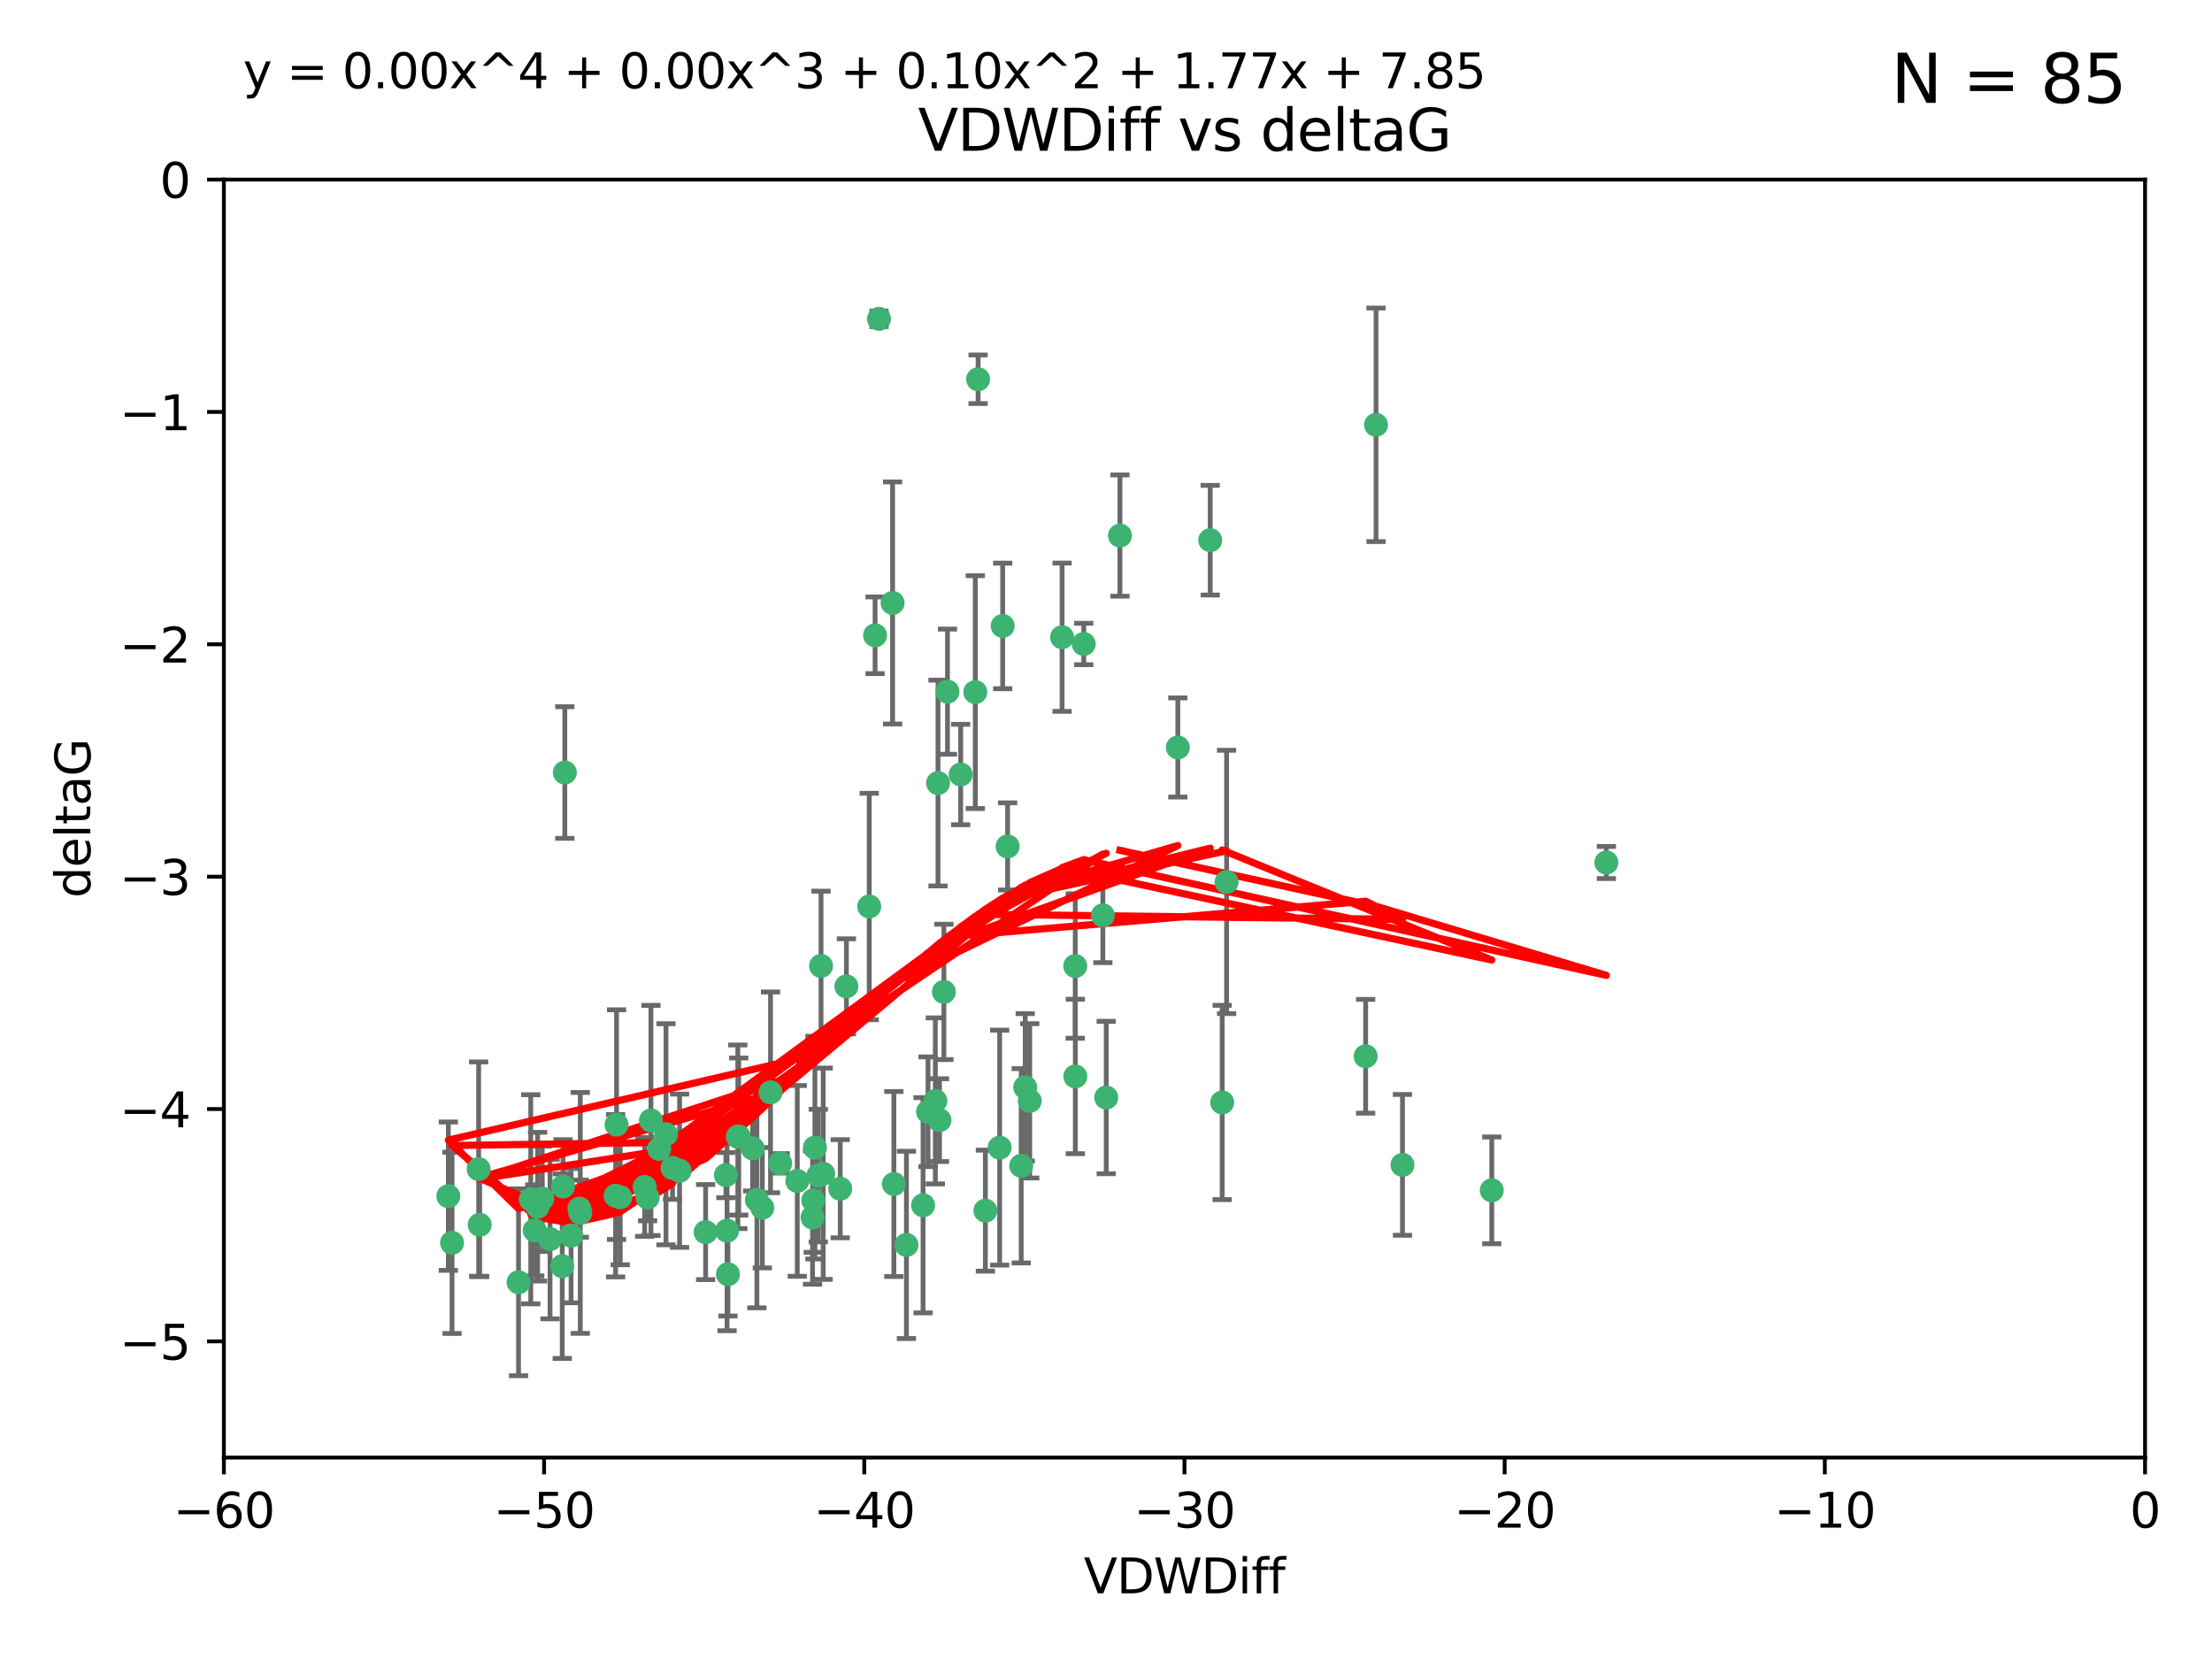 <?xml version="1.0" encoding="utf-8" standalone="no"?>
<!DOCTYPE svg PUBLIC "-//W3C//DTD SVG 1.1//EN"
  "http://www.w3.org/Graphics/SVG/1.1/DTD/svg11.dtd">
<svg xmlns:xlink="http://www.w3.org/1999/xlink" width="460.8pt" height="345.6pt" viewBox="0 0 460.8 345.6" xmlns="http://www.w3.org/2000/svg" version="1.1">
 <defs>
  <style type="text/css">*{stroke-linejoin: round; stroke-linecap: butt}</style>
 </defs>
 <g id="figure_1">
  <g id="patch_1">
   <path d="M 0 345.6 
L 460.8 345.6 
L 460.8 0 
L 0 0 
z
" style="fill: #ffffff"/>
  </g>
  <g id="axes_1">
   <g id="patch_2">
    <path d="M 46.64 303.64 
L 446.85 303.64 
L 446.85 37.411 
L 46.64 37.411 
z
" style="fill: #ffffff"/>
   </g>
   <g id="PathCollection_1">
    <defs>
     <path id="m4e843d0b4b" d="M 0 1.118 
C 0.297 1.118 0.581 1 0.791 0.791 
C 1 0.581 1.118 0.297 1.118 0 
C 1.118 -0.297 1 -0.581 0.791 -0.791 
C 0.581 -1 0.297 -1.118 0 -1.118 
C -0.297 -1.118 -0.581 -1 -0.791 -0.791 
C -1 -0.581 -1.118 -0.297 -1.118 0 
C -1.118 0.297 -1 0.581 -0.791 0.791 
C -0.581 1 -0.297 1.118 0 1.118 
z
" style="stroke: #3cb371"/>
    </defs>
    <g clip-path="url(#p04dfe35524)">
     <use xlink:href="#m4e843d0b4b" x="111.995" y="251.376" style="fill: #3cb371; stroke: #3cb371"/>
     <use xlink:href="#m4e843d0b4b" x="151.221" y="244.802" style="fill: #3cb371; stroke: #3cb371"/>
     <use xlink:href="#m4e843d0b4b" x="94.17" y="258.906" style="fill: #3cb371; stroke: #3cb371"/>
     <use xlink:href="#m4e843d0b4b" x="111.391" y="256.313" style="fill: #3cb371; stroke: #3cb371"/>
     <use xlink:href="#m4e843d0b4b" x="120.692" y="251.786" style="fill: #3cb371; stroke: #3cb371"/>
     <use xlink:href="#m4e843d0b4b" x="128.438" y="234.279" style="fill: #3cb371; stroke: #3cb371"/>
     <use xlink:href="#m4e843d0b4b" x="128.243" y="249.089" style="fill: #3cb371; stroke: #3cb371"/>
     <use xlink:href="#m4e843d0b4b" x="153.89" y="236.761" style="fill: #3cb371; stroke: #3cb371"/>
     <use xlink:href="#m4e843d0b4b" x="108.022" y="267.123" style="fill: #3cb371; stroke: #3cb371"/>
     <use xlink:href="#m4e843d0b4b" x="93.393" y="249.184" style="fill: #3cb371; stroke: #3cb371"/>
     <use xlink:href="#m4e843d0b4b" x="170.466" y="244.904" style="fill: #3cb371; stroke: #3cb371"/>
     <use xlink:href="#m4e843d0b4b" x="166.085" y="246.006" style="fill: #3cb371; stroke: #3cb371"/>
     <use xlink:href="#m4e843d0b4b" x="99.927" y="255.153" style="fill: #3cb371; stroke: #3cb371"/>
     <use xlink:href="#m4e843d0b4b" x="151.46" y="256.374" style="fill: #3cb371; stroke: #3cb371"/>
     <use xlink:href="#m4e843d0b4b" x="129.205" y="249.42" style="fill: #3cb371; stroke: #3cb371"/>
     <use xlink:href="#m4e843d0b4b" x="114.586" y="258.124" style="fill: #3cb371; stroke: #3cb371"/>
     <use xlink:href="#m4e843d0b4b" x="160.515" y="227.56" style="fill: #3cb371; stroke: #3cb371"/>
     <use xlink:href="#m4e843d0b4b" x="169.761" y="239.079" style="fill: #3cb371; stroke: #3cb371"/>
     <use xlink:href="#m4e843d0b4b" x="138.74" y="236.29" style="fill: #3cb371; stroke: #3cb371"/>
     <use xlink:href="#m4e843d0b4b" x="134.295" y="247.264" style="fill: #3cb371; stroke: #3cb371"/>
     <use xlink:href="#m4e843d0b4b" x="140.098" y="243.297" style="fill: #3cb371; stroke: #3cb371"/>
     <use xlink:href="#m4e843d0b4b" x="135.605" y="233.408" style="fill: #3cb371; stroke: #3cb371"/>
     <use xlink:href="#m4e843d0b4b" x="153.702" y="236.812" style="fill: #3cb371; stroke: #3cb371"/>
     <use xlink:href="#m4e843d0b4b" x="110.566" y="249.834" style="fill: #3cb371; stroke: #3cb371"/>
     <use xlink:href="#m4e843d0b4b" x="162.533" y="242.343" style="fill: #3cb371; stroke: #3cb371"/>
     <use xlink:href="#m4e843d0b4b" x="99.711" y="243.546" style="fill: #3cb371; stroke: #3cb371"/>
     <use xlink:href="#m4e843d0b4b" x="120.882" y="252.67" style="fill: #3cb371; stroke: #3cb371"/>
     <use xlink:href="#m4e843d0b4b" x="171.486" y="244.506" style="fill: #3cb371; stroke: #3cb371"/>
     <use xlink:href="#m4e843d0b4b" x="186.209" y="246.652" style="fill: #3cb371; stroke: #3cb371"/>
     <use xlink:href="#m4e843d0b4b" x="181.077" y="188.844" style="fill: #3cb371; stroke: #3cb371"/>
     <use xlink:href="#m4e843d0b4b" x="118.968" y="257.405" style="fill: #3cb371; stroke: #3cb371"/>
     <use xlink:href="#m4e843d0b4b" x="192.29" y="251.078" style="fill: #3cb371; stroke: #3cb371"/>
     <use xlink:href="#m4e843d0b4b" x="117.126" y="263.771" style="fill: #3cb371; stroke: #3cb371"/>
     <use xlink:href="#m4e843d0b4b" x="112.961" y="249.721" style="fill: #3cb371; stroke: #3cb371"/>
     <use xlink:href="#m4e843d0b4b" x="134.911" y="249.489" style="fill: #3cb371; stroke: #3cb371"/>
     <use xlink:href="#m4e843d0b4b" x="183.112" y="66.421" style="fill: #3cb371; stroke: #3cb371"/>
     <use xlink:href="#m4e843d0b4b" x="169.272" y="253.628" style="fill: #3cb371; stroke: #3cb371"/>
     <use xlink:href="#m4e843d0b4b" x="158.798" y="251.587" style="fill: #3cb371; stroke: #3cb371"/>
     <use xlink:href="#m4e843d0b4b" x="156.79" y="239.231" style="fill: #3cb371; stroke: #3cb371"/>
     <use xlink:href="#m4e843d0b4b" x="175.035" y="247.636" style="fill: #3cb371; stroke: #3cb371"/>
     <use xlink:href="#m4e843d0b4b" x="141.568" y="243.883" style="fill: #3cb371; stroke: #3cb371"/>
     <use xlink:href="#m4e843d0b4b" x="171.035" y="201.217" style="fill: #3cb371; stroke: #3cb371"/>
     <use xlink:href="#m4e843d0b4b" x="169.413" y="250.053" style="fill: #3cb371; stroke: #3cb371"/>
     <use xlink:href="#m4e843d0b4b" x="151.644" y="265.443" style="fill: #3cb371; stroke: #3cb371"/>
     <use xlink:href="#m4e843d0b4b" x="117.663" y="160.932" style="fill: #3cb371; stroke: #3cb371"/>
     <use xlink:href="#m4e843d0b4b" x="157.674" y="249.947" style="fill: #3cb371; stroke: #3cb371"/>
     <use xlink:href="#m4e843d0b4b" x="146.995" y="256.665" style="fill: #3cb371; stroke: #3cb371"/>
     <use xlink:href="#m4e843d0b4b" x="117.288" y="247.167" style="fill: #3cb371; stroke: #3cb371"/>
     <use xlink:href="#m4e843d0b4b" x="137.308" y="239.326" style="fill: #3cb371; stroke: #3cb371"/>
     <use xlink:href="#m4e843d0b4b" x="214.511" y="229.326" style="fill: #3cb371; stroke: #3cb371"/>
     <use xlink:href="#m4e843d0b4b" x="223.993" y="201.236" style="fill: #3cb371; stroke: #3cb371"/>
     <use xlink:href="#m4e843d0b4b" x="212.736" y="242.854" style="fill: #3cb371; stroke: #3cb371"/>
     <use xlink:href="#m4e843d0b4b" x="182.295" y="132.347" style="fill: #3cb371; stroke: #3cb371"/>
     <use xlink:href="#m4e843d0b4b" x="203.173" y="144.179" style="fill: #3cb371; stroke: #3cb371"/>
     <use xlink:href="#m4e843d0b4b" x="195.715" y="233.345" style="fill: #3cb371; stroke: #3cb371"/>
     <use xlink:href="#m4e843d0b4b" x="188.828" y="259.335" style="fill: #3cb371; stroke: #3cb371"/>
     <use xlink:href="#m4e843d0b4b" x="224.011" y="224.244" style="fill: #3cb371; stroke: #3cb371"/>
     <use xlink:href="#m4e843d0b4b" x="193.329" y="231.598" style="fill: #3cb371; stroke: #3cb371"/>
     <use xlink:href="#m4e843d0b4b" x="185.942" y="125.606" style="fill: #3cb371; stroke: #3cb371"/>
     <use xlink:href="#m4e843d0b4b" x="245.364" y="155.71" style="fill: #3cb371; stroke: #3cb371"/>
     <use xlink:href="#m4e843d0b4b" x="209.904" y="176.324" style="fill: #3cb371; stroke: #3cb371"/>
     <use xlink:href="#m4e843d0b4b" x="196.632" y="206.631" style="fill: #3cb371; stroke: #3cb371"/>
     <use xlink:href="#m4e843d0b4b" x="205.275" y="252.205" style="fill: #3cb371; stroke: #3cb371"/>
     <use xlink:href="#m4e843d0b4b" x="208.876" y="130.393" style="fill: #3cb371; stroke: #3cb371"/>
     <use xlink:href="#m4e843d0b4b" x="197.378" y="144.086" style="fill: #3cb371; stroke: #3cb371"/>
     <use xlink:href="#m4e843d0b4b" x="284.491" y="220.042" style="fill: #3cb371; stroke: #3cb371"/>
     <use xlink:href="#m4e843d0b4b" x="292.162" y="242.663" style="fill: #3cb371; stroke: #3cb371"/>
     <use xlink:href="#m4e843d0b4b" x="203.756" y="79.004" style="fill: #3cb371; stroke: #3cb371"/>
     <use xlink:href="#m4e843d0b4b" x="230.445" y="228.634" style="fill: #3cb371; stroke: #3cb371"/>
     <use xlink:href="#m4e843d0b4b" x="200.128" y="161.344" style="fill: #3cb371; stroke: #3cb371"/>
     <use xlink:href="#m4e843d0b4b" x="213.569" y="226.513" style="fill: #3cb371; stroke: #3cb371"/>
     <use xlink:href="#m4e843d0b4b" x="195.406" y="163.127" style="fill: #3cb371; stroke: #3cb371"/>
     <use xlink:href="#m4e843d0b4b" x="176.321" y="205.474" style="fill: #3cb371; stroke: #3cb371"/>
     <use xlink:href="#m4e843d0b4b" x="229.746" y="190.68" style="fill: #3cb371; stroke: #3cb371"/>
     <use xlink:href="#m4e843d0b4b" x="194.849" y="229.336" style="fill: #3cb371; stroke: #3cb371"/>
     <use xlink:href="#m4e843d0b4b" x="252.111" y="112.533" style="fill: #3cb371; stroke: #3cb371"/>
     <use xlink:href="#m4e843d0b4b" x="208.249" y="239.073" style="fill: #3cb371; stroke: #3cb371"/>
     <use xlink:href="#m4e843d0b4b" x="255.522" y="183.726" style="fill: #3cb371; stroke: #3cb371"/>
     <use xlink:href="#m4e843d0b4b" x="254.602" y="229.664" style="fill: #3cb371; stroke: #3cb371"/>
     <use xlink:href="#m4e843d0b4b" x="310.762" y="247.971" style="fill: #3cb371; stroke: #3cb371"/>
     <use xlink:href="#m4e843d0b4b" x="221.248" y="132.74" style="fill: #3cb371; stroke: #3cb371"/>
     <use xlink:href="#m4e843d0b4b" x="225.766" y="134.155" style="fill: #3cb371; stroke: #3cb371"/>
     <use xlink:href="#m4e843d0b4b" x="334.635" y="179.678" style="fill: #3cb371; stroke: #3cb371"/>
     <use xlink:href="#m4e843d0b4b" x="286.65" y="88.495" style="fill: #3cb371; stroke: #3cb371"/>
     <use xlink:href="#m4e843d0b4b" x="233.306" y="111.569" style="fill: #3cb371; stroke: #3cb371"/>
    </g>
   </g>
   <g id="matplotlib.axis_1">
    <g id="xtick_1">
     <g id="line2d_1">
      <defs>
       <path id="me0d67a7010" d="M 0 0 
L 0 3.5 
" style="stroke: #000000; stroke-width: 0.8"/>
      </defs>
      <g>
       <use xlink:href="#me0d67a7010" x="46.64" y="303.64" style="stroke: #000000; stroke-width: 0.8"/>
      </g>
     </g>
     <g id="text_1">
      <!-- −60 -->
      <g transform="translate(36.088 318.238)scale(0.1 -0.1)">
       <defs>
        <path id="DejaVuSans-2212" d="M 678 2272 
L 4684 2272 
L 4684 1741 
L 678 1741 
L 678 2272 
z
" transform="scale(0.016)"/>
        <path id="DejaVuSans-36" d="M 2113 2584 
Q 1688 2584 1439 2293 
Q 1191 2003 1191 1497 
Q 1191 994 1439 701 
Q 1688 409 2113 409 
Q 2538 409 2786 701 
Q 3034 994 3034 1497 
Q 3034 2003 2786 2293 
Q 2538 2584 2113 2584 
z
M 3366 4563 
L 3366 3988 
Q 3128 4100 2886 4159 
Q 2644 4219 2406 4219 
Q 1781 4219 1451 3797 
Q 1122 3375 1075 2522 
Q 1259 2794 1537 2939 
Q 1816 3084 2150 3084 
Q 2853 3084 3261 2657 
Q 3669 2231 3669 1497 
Q 3669 778 3244 343 
Q 2819 -91 2113 -91 
Q 1303 -91 875 529 
Q 447 1150 447 2328 
Q 447 3434 972 4092 
Q 1497 4750 2381 4750 
Q 2619 4750 2861 4703 
Q 3103 4656 3366 4563 
z
" transform="scale(0.016)"/>
        <path id="DejaVuSans-30" d="M 2034 4250 
Q 1547 4250 1301 3770 
Q 1056 3291 1056 2328 
Q 1056 1369 1301 889 
Q 1547 409 2034 409 
Q 2525 409 2770 889 
Q 3016 1369 3016 2328 
Q 3016 3291 2770 3770 
Q 2525 4250 2034 4250 
z
M 2034 4750 
Q 2819 4750 3233 4129 
Q 3647 3509 3647 2328 
Q 3647 1150 3233 529 
Q 2819 -91 2034 -91 
Q 1250 -91 836 529 
Q 422 1150 422 2328 
Q 422 3509 836 4129 
Q 1250 4750 2034 4750 
z
" transform="scale(0.016)"/>
       </defs>
       <use xlink:href="#DejaVuSans-2212"/>
       <use xlink:href="#DejaVuSans-36" x="83.789"/>
       <use xlink:href="#DejaVuSans-30" x="147.412"/>
      </g>
     </g>
    </g>
    <g id="xtick_2">
     <g id="line2d_2">
      <g>
       <use xlink:href="#me0d67a7010" x="113.342" y="303.64" style="stroke: #000000; stroke-width: 0.8"/>
      </g>
     </g>
     <g id="text_2">
      <!-- −50 -->
      <g transform="translate(102.789 318.238)scale(0.1 -0.1)">
       <defs>
        <path id="DejaVuSans-35" d="M 691 4666 
L 3169 4666 
L 3169 4134 
L 1269 4134 
L 1269 2991 
Q 1406 3038 1543 3061 
Q 1681 3084 1819 3084 
Q 2600 3084 3056 2656 
Q 3513 2228 3513 1497 
Q 3513 744 3044 326 
Q 2575 -91 1722 -91 
Q 1428 -91 1123 -41 
Q 819 9 494 109 
L 494 744 
Q 775 591 1075 516 
Q 1375 441 1709 441 
Q 2250 441 2565 725 
Q 2881 1009 2881 1497 
Q 2881 1984 2565 2268 
Q 2250 2553 1709 2553 
Q 1456 2553 1204 2497 
Q 953 2441 691 2322 
L 691 4666 
z
" transform="scale(0.016)"/>
       </defs>
       <use xlink:href="#DejaVuSans-2212"/>
       <use xlink:href="#DejaVuSans-35" x="83.789"/>
       <use xlink:href="#DejaVuSans-30" x="147.412"/>
      </g>
     </g>
    </g>
    <g id="xtick_3">
     <g id="line2d_3">
      <g>
       <use xlink:href="#me0d67a7010" x="180.043" y="303.64" style="stroke: #000000; stroke-width: 0.8"/>
      </g>
     </g>
     <g id="text_3">
      <!-- −40 -->
      <g transform="translate(169.491 318.238)scale(0.1 -0.1)">
       <defs>
        <path id="DejaVuSans-34" d="M 2419 4116 
L 825 1625 
L 2419 1625 
L 2419 4116 
z
M 2253 4666 
L 3047 4666 
L 3047 1625 
L 3713 1625 
L 3713 1100 
L 3047 1100 
L 3047 0 
L 2419 0 
L 2419 1100 
L 313 1100 
L 313 1709 
L 2253 4666 
z
" transform="scale(0.016)"/>
       </defs>
       <use xlink:href="#DejaVuSans-2212"/>
       <use xlink:href="#DejaVuSans-34" x="83.789"/>
       <use xlink:href="#DejaVuSans-30" x="147.412"/>
      </g>
     </g>
    </g>
    <g id="xtick_4">
     <g id="line2d_4">
      <g>
       <use xlink:href="#me0d67a7010" x="246.745" y="303.64" style="stroke: #000000; stroke-width: 0.8"/>
      </g>
     </g>
     <g id="text_4">
      <!-- −30 -->
      <g transform="translate(236.193 318.238)scale(0.1 -0.1)">
       <defs>
        <path id="DejaVuSans-33" d="M 2597 2516 
Q 3050 2419 3304 2112 
Q 3559 1806 3559 1356 
Q 3559 666 3084 287 
Q 2609 -91 1734 -91 
Q 1441 -91 1130 -33 
Q 819 25 488 141 
L 488 750 
Q 750 597 1062 519 
Q 1375 441 1716 441 
Q 2309 441 2620 675 
Q 2931 909 2931 1356 
Q 2931 1769 2642 2001 
Q 2353 2234 1838 2234 
L 1294 2234 
L 1294 2753 
L 1863 2753 
Q 2328 2753 2575 2939 
Q 2822 3125 2822 3475 
Q 2822 3834 2567 4026 
Q 2313 4219 1838 4219 
Q 1578 4219 1281 4162 
Q 984 4106 628 3988 
L 628 4550 
Q 988 4650 1302 4700 
Q 1616 4750 1894 4750 
Q 2613 4750 3031 4423 
Q 3450 4097 3450 3541 
Q 3450 3153 3228 2886 
Q 3006 2619 2597 2516 
z
" transform="scale(0.016)"/>
       </defs>
       <use xlink:href="#DejaVuSans-2212"/>
       <use xlink:href="#DejaVuSans-33" x="83.789"/>
       <use xlink:href="#DejaVuSans-30" x="147.412"/>
      </g>
     </g>
    </g>
    <g id="xtick_5">
     <g id="line2d_5">
      <g>
       <use xlink:href="#me0d67a7010" x="313.447" y="303.64" style="stroke: #000000; stroke-width: 0.8"/>
      </g>
     </g>
     <g id="text_5">
      <!-- −20 -->
      <g transform="translate(302.894 318.238)scale(0.1 -0.1)">
       <defs>
        <path id="DejaVuSans-32" d="M 1228 531 
L 3431 531 
L 3431 0 
L 469 0 
L 469 531 
Q 828 903 1448 1529 
Q 2069 2156 2228 2338 
Q 2531 2678 2651 2914 
Q 2772 3150 2772 3378 
Q 2772 3750 2511 3984 
Q 2250 4219 1831 4219 
Q 1534 4219 1204 4116 
Q 875 4013 500 3803 
L 500 4441 
Q 881 4594 1212 4672 
Q 1544 4750 1819 4750 
Q 2544 4750 2975 4387 
Q 3406 4025 3406 3419 
Q 3406 3131 3298 2873 
Q 3191 2616 2906 2266 
Q 2828 2175 2409 1742 
Q 1991 1309 1228 531 
z
" transform="scale(0.016)"/>
       </defs>
       <use xlink:href="#DejaVuSans-2212"/>
       <use xlink:href="#DejaVuSans-32" x="83.789"/>
       <use xlink:href="#DejaVuSans-30" x="147.412"/>
      </g>
     </g>
    </g>
    <g id="xtick_6">
     <g id="line2d_6">
      <g>
       <use xlink:href="#me0d67a7010" x="380.148" y="303.64" style="stroke: #000000; stroke-width: 0.8"/>
      </g>
     </g>
     <g id="text_6">
      <!-- −10 -->
      <g transform="translate(369.596 318.238)scale(0.1 -0.1)">
       <defs>
        <path id="DejaVuSans-31" d="M 794 531 
L 1825 531 
L 1825 4091 
L 703 3866 
L 703 4441 
L 1819 4666 
L 2450 4666 
L 2450 531 
L 3481 531 
L 3481 0 
L 794 0 
L 794 531 
z
" transform="scale(0.016)"/>
       </defs>
       <use xlink:href="#DejaVuSans-2212"/>
       <use xlink:href="#DejaVuSans-31" x="83.789"/>
       <use xlink:href="#DejaVuSans-30" x="147.412"/>
      </g>
     </g>
    </g>
    <g id="xtick_7">
     <g id="line2d_7">
      <g>
       <use xlink:href="#me0d67a7010" x="446.85" y="303.64" style="stroke: #000000; stroke-width: 0.8"/>
      </g>
     </g>
     <g id="text_7">
      <!-- 0 -->
      <g transform="translate(443.669 318.238)scale(0.1 -0.1)">
       <use xlink:href="#DejaVuSans-30"/>
      </g>
     </g>
    </g>
    <g id="text_8">
     <!-- VDWDiff -->
     <g transform="translate(225.772 331.917)scale(0.1 -0.1)">
      <defs>
       <path id="DejaVuSans-56" d="M 1831 0 
L 50 4666 
L 709 4666 
L 2188 738 
L 3669 4666 
L 4325 4666 
L 2547 0 
L 1831 0 
z
" transform="scale(0.016)"/>
       <path id="DejaVuSans-44" d="M 1259 4147 
L 1259 519 
L 2022 519 
Q 2988 519 3436 956 
Q 3884 1394 3884 2338 
Q 3884 3275 3436 3711 
Q 2988 4147 2022 4147 
L 1259 4147 
z
M 628 4666 
L 1925 4666 
Q 3281 4666 3915 4102 
Q 4550 3538 4550 2338 
Q 4550 1131 3912 565 
Q 3275 0 1925 0 
L 628 0 
L 628 4666 
z
" transform="scale(0.016)"/>
       <path id="DejaVuSans-57" d="M 213 4666 
L 850 4666 
L 1831 722 
L 2809 4666 
L 3519 4666 
L 4500 722 
L 5478 4666 
L 6119 4666 
L 4947 0 
L 4153 0 
L 3169 4050 
L 2175 0 
L 1381 0 
L 213 4666 
z
" transform="scale(0.016)"/>
       <path id="DejaVuSans-69" d="M 603 3500 
L 1178 3500 
L 1178 0 
L 603 0 
L 603 3500 
z
M 603 4863 
L 1178 4863 
L 1178 4134 
L 603 4134 
L 603 4863 
z
" transform="scale(0.016)"/>
       <path id="DejaVuSans-66" d="M 2375 4863 
L 2375 4384 
L 1825 4384 
Q 1516 4384 1395 4259 
Q 1275 4134 1275 3809 
L 1275 3500 
L 2222 3500 
L 2222 3053 
L 1275 3053 
L 1275 0 
L 697 0 
L 697 3053 
L 147 3053 
L 147 3500 
L 697 3500 
L 697 3744 
Q 697 4328 969 4595 
Q 1241 4863 1831 4863 
L 2375 4863 
z
" transform="scale(0.016)"/>
      </defs>
      <use xlink:href="#DejaVuSans-56"/>
      <use xlink:href="#DejaVuSans-44" x="68.408"/>
      <use xlink:href="#DejaVuSans-57" x="145.41"/>
      <use xlink:href="#DejaVuSans-44" x="244.287"/>
      <use xlink:href="#DejaVuSans-69" x="321.289"/>
      <use xlink:href="#DejaVuSans-66" x="349.072"/>
      <use xlink:href="#DejaVuSans-66" x="384.277"/>
     </g>
    </g>
   </g>
   <g id="matplotlib.axis_2">
    <g id="ytick_1">
     <g id="line2d_8">
      <defs>
       <path id="m30812c379b" d="M 0 0 
L -3.5 0 
" style="stroke: #000000; stroke-width: 0.8"/>
      </defs>
      <g>
       <use xlink:href="#m30812c379b" x="46.64" y="279.437" style="stroke: #000000; stroke-width: 0.8"/>
      </g>
     </g>
     <g id="text_9">
      <!-- −5 -->
      <g transform="translate(24.898 283.237)scale(0.1 -0.1)">
       <use xlink:href="#DejaVuSans-2212"/>
       <use xlink:href="#DejaVuSans-35" x="83.789"/>
      </g>
     </g>
    </g>
    <g id="ytick_2">
     <g id="line2d_9">
      <g>
       <use xlink:href="#m30812c379b" x="46.64" y="231.032" style="stroke: #000000; stroke-width: 0.8"/>
      </g>
     </g>
     <g id="text_10">
      <!-- −4 -->
      <g transform="translate(24.898 234.831)scale(0.1 -0.1)">
       <use xlink:href="#DejaVuSans-2212"/>
       <use xlink:href="#DejaVuSans-34" x="83.789"/>
      </g>
     </g>
    </g>
    <g id="ytick_3">
     <g id="line2d_10">
      <g>
       <use xlink:href="#m30812c379b" x="46.64" y="182.627" style="stroke: #000000; stroke-width: 0.8"/>
      </g>
     </g>
     <g id="text_11">
      <!-- −3 -->
      <g transform="translate(24.898 186.426)scale(0.1 -0.1)">
       <use xlink:href="#DejaVuSans-2212"/>
       <use xlink:href="#DejaVuSans-33" x="83.789"/>
      </g>
     </g>
    </g>
    <g id="ytick_4">
     <g id="line2d_11">
      <g>
       <use xlink:href="#m30812c379b" x="46.64" y="134.222" style="stroke: #000000; stroke-width: 0.8"/>
      </g>
     </g>
     <g id="text_12">
      <!-- −2 -->
      <g transform="translate(24.898 138.021)scale(0.1 -0.1)">
       <use xlink:href="#DejaVuSans-2212"/>
       <use xlink:href="#DejaVuSans-32" x="83.789"/>
      </g>
     </g>
    </g>
    <g id="ytick_5">
     <g id="line2d_12">
      <g>
       <use xlink:href="#m30812c379b" x="46.64" y="85.816" style="stroke: #000000; stroke-width: 0.8"/>
      </g>
     </g>
     <g id="text_13">
      <!-- −1 -->
      <g transform="translate(24.898 89.616)scale(0.1 -0.1)">
       <use xlink:href="#DejaVuSans-2212"/>
       <use xlink:href="#DejaVuSans-31" x="83.789"/>
      </g>
     </g>
    </g>
    <g id="ytick_6">
     <g id="line2d_13">
      <g>
       <use xlink:href="#m30812c379b" x="46.64" y="37.411" style="stroke: #000000; stroke-width: 0.8"/>
      </g>
     </g>
     <g id="text_14">
      <!-- 0 -->
      <g transform="translate(33.278 41.21)scale(0.1 -0.1)">
       <use xlink:href="#DejaVuSans-30"/>
      </g>
     </g>
    </g>
    <g id="text_15">
     <!-- deltaG -->
     <g transform="translate(18.818 187.064)rotate(-90)scale(0.1 -0.1)">
      <defs>
       <path id="DejaVuSans-64" d="M 2906 2969 
L 2906 4863 
L 3481 4863 
L 3481 0 
L 2906 0 
L 2906 525 
Q 2725 213 2448 61 
Q 2172 -91 1784 -91 
Q 1150 -91 751 415 
Q 353 922 353 1747 
Q 353 2572 751 3078 
Q 1150 3584 1784 3584 
Q 2172 3584 2448 3432 
Q 2725 3281 2906 2969 
z
M 947 1747 
Q 947 1113 1208 752 
Q 1469 391 1925 391 
Q 2381 391 2643 752 
Q 2906 1113 2906 1747 
Q 2906 2381 2643 2742 
Q 2381 3103 1925 3103 
Q 1469 3103 1208 2742 
Q 947 2381 947 1747 
z
" transform="scale(0.016)"/>
       <path id="DejaVuSans-65" d="M 3597 1894 
L 3597 1613 
L 953 1613 
Q 991 1019 1311 708 
Q 1631 397 2203 397 
Q 2534 397 2845 478 
Q 3156 559 3463 722 
L 3463 178 
Q 3153 47 2828 -22 
Q 2503 -91 2169 -91 
Q 1331 -91 842 396 
Q 353 884 353 1716 
Q 353 2575 817 3079 
Q 1281 3584 2069 3584 
Q 2775 3584 3186 3129 
Q 3597 2675 3597 1894 
z
M 3022 2063 
Q 3016 2534 2758 2815 
Q 2500 3097 2075 3097 
Q 1594 3097 1305 2825 
Q 1016 2553 972 2059 
L 3022 2063 
z
" transform="scale(0.016)"/>
       <path id="DejaVuSans-6c" d="M 603 4863 
L 1178 4863 
L 1178 0 
L 603 0 
L 603 4863 
z
" transform="scale(0.016)"/>
       <path id="DejaVuSans-74" d="M 1172 4494 
L 1172 3500 
L 2356 3500 
L 2356 3053 
L 1172 3053 
L 1172 1153 
Q 1172 725 1289 603 
Q 1406 481 1766 481 
L 2356 481 
L 2356 0 
L 1766 0 
Q 1100 0 847 248 
Q 594 497 594 1153 
L 594 3053 
L 172 3053 
L 172 3500 
L 594 3500 
L 594 4494 
L 1172 4494 
z
" transform="scale(0.016)"/>
       <path id="DejaVuSans-61" d="M 2194 1759 
Q 1497 1759 1228 1600 
Q 959 1441 959 1056 
Q 959 750 1161 570 
Q 1363 391 1709 391 
Q 2188 391 2477 730 
Q 2766 1069 2766 1631 
L 2766 1759 
L 2194 1759 
z
M 3341 1997 
L 3341 0 
L 2766 0 
L 2766 531 
Q 2569 213 2275 61 
Q 1981 -91 1556 -91 
Q 1019 -91 701 211 
Q 384 513 384 1019 
Q 384 1609 779 1909 
Q 1175 2209 1959 2209 
L 2766 2209 
L 2766 2266 
Q 2766 2663 2505 2880 
Q 2244 3097 1772 3097 
Q 1472 3097 1187 3025 
Q 903 2953 641 2809 
L 641 3341 
Q 956 3463 1253 3523 
Q 1550 3584 1831 3584 
Q 2591 3584 2966 3190 
Q 3341 2797 3341 1997 
z
" transform="scale(0.016)"/>
       <path id="DejaVuSans-47" d="M 3809 666 
L 3809 1919 
L 2778 1919 
L 2778 2438 
L 4434 2438 
L 4434 434 
Q 4069 175 3628 42 
Q 3188 -91 2688 -91 
Q 1594 -91 976 548 
Q 359 1188 359 2328 
Q 359 3472 976 4111 
Q 1594 4750 2688 4750 
Q 3144 4750 3555 4637 
Q 3966 4525 4313 4306 
L 4313 3634 
Q 3963 3931 3569 4081 
Q 3175 4231 2741 4231 
Q 1884 4231 1454 3753 
Q 1025 3275 1025 2328 
Q 1025 1384 1454 906 
Q 1884 428 2741 428 
Q 3075 428 3337 486 
Q 3600 544 3809 666 
z
" transform="scale(0.016)"/>
      </defs>
      <use xlink:href="#DejaVuSans-64"/>
      <use xlink:href="#DejaVuSans-65" x="63.477"/>
      <use xlink:href="#DejaVuSans-6c" x="125"/>
      <use xlink:href="#DejaVuSans-74" x="152.783"/>
      <use xlink:href="#DejaVuSans-61" x="191.992"/>
      <use xlink:href="#DejaVuSans-47" x="253.271"/>
     </g>
    </g>
   </g>
   <g id="LineCollection_1">
    <path d="M 111.995 266.868 
L 111.995 235.885 
" clip-path="url(#p04dfe35524)" style="fill: none; stroke: #696969"/>
    <path d="M 151.221 249.5 
L 151.221 240.104 
" clip-path="url(#p04dfe35524)" style="fill: none; stroke: #696969"/>
    <path d="M 94.17 277.791 
L 94.17 240.02 
" clip-path="url(#p04dfe35524)" style="fill: none; stroke: #696969"/>
    <path d="M 111.391 265.803 
L 111.391 246.824 
" clip-path="url(#p04dfe35524)" style="fill: none; stroke: #696969"/>
    <path d="M 120.692 257.734 
L 120.692 245.838 
" clip-path="url(#p04dfe35524)" style="fill: none; stroke: #696969"/>
    <path d="M 128.438 258.2 
L 128.438 210.359 
" clip-path="url(#p04dfe35524)" style="fill: none; stroke: #696969"/>
    <path d="M 128.243 266.002 
L 128.243 232.177 
" clip-path="url(#p04dfe35524)" style="fill: none; stroke: #696969"/>
    <path d="M 153.89 253.12 
L 153.89 220.402 
" clip-path="url(#p04dfe35524)" style="fill: none; stroke: #696969"/>
    <path d="M 108.022 286.59 
L 108.022 247.657 
" clip-path="url(#p04dfe35524)" style="fill: none; stroke: #696969"/>
    <path d="M 93.393 264.639 
L 93.393 233.729 
" clip-path="url(#p04dfe35524)" style="fill: none; stroke: #696969"/>
    <path d="M 170.466 258.718 
L 170.466 231.09 
" clip-path="url(#p04dfe35524)" style="fill: none; stroke: #696969"/>
    <path d="M 166.085 265.875 
L 166.085 226.137 
" clip-path="url(#p04dfe35524)" style="fill: none; stroke: #696969"/>
    <path d="M 99.927 265.926 
L 99.927 244.38 
" clip-path="url(#p04dfe35524)" style="fill: none; stroke: #696969"/>
    <path d="M 151.46 277.212 
L 151.46 235.537 
" clip-path="url(#p04dfe35524)" style="fill: none; stroke: #696969"/>
    <path d="M 129.205 263.474 
L 129.205 235.367 
" clip-path="url(#p04dfe35524)" style="fill: none; stroke: #696969"/>
    <path d="M 114.586 274.738 
L 114.586 241.51 
" clip-path="url(#p04dfe35524)" style="fill: none; stroke: #696969"/>
    <path d="M 160.515 248.472 
L 160.515 206.649 
" clip-path="url(#p04dfe35524)" style="fill: none; stroke: #696969"/>
    <path d="M 169.761 262.268 
L 169.761 215.889 
" clip-path="url(#p04dfe35524)" style="fill: none; stroke: #696969"/>
    <path d="M 138.74 259.32 
L 138.74 213.259 
" clip-path="url(#p04dfe35524)" style="fill: none; stroke: #696969"/>
    <path d="M 134.295 257.556 
L 134.295 236.972 
" clip-path="url(#p04dfe35524)" style="fill: none; stroke: #696969"/>
    <path d="M 140.098 249.844 
L 140.098 236.751 
" clip-path="url(#p04dfe35524)" style="fill: none; stroke: #696969"/>
    <path d="M 135.605 257.378 
L 135.605 209.438 
" clip-path="url(#p04dfe35524)" style="fill: none; stroke: #696969"/>
    <path d="M 153.702 255.933 
L 153.702 217.692 
" clip-path="url(#p04dfe35524)" style="fill: none; stroke: #696969"/>
    <path d="M 110.566 271.614 
L 110.566 228.054 
" clip-path="url(#p04dfe35524)" style="fill: none; stroke: #696969"/>
    <path d="M 162.533 244.362 
L 162.533 240.323 
" clip-path="url(#p04dfe35524)" style="fill: none; stroke: #696969"/>
    <path d="M 99.711 265.877 
L 99.711 221.215 
" clip-path="url(#p04dfe35524)" style="fill: none; stroke: #696969"/>
    <path d="M 120.882 277.765 
L 120.882 227.576 
" clip-path="url(#p04dfe35524)" style="fill: none; stroke: #696969"/>
    <path d="M 171.486 266.515 
L 171.486 222.497 
" clip-path="url(#p04dfe35524)" style="fill: none; stroke: #696969"/>
    <path d="M 186.209 265.921 
L 186.209 227.383 
" clip-path="url(#p04dfe35524)" style="fill: none; stroke: #696969"/>
    <path d="M 181.077 212.428 
L 181.077 165.259 
" clip-path="url(#p04dfe35524)" style="fill: none; stroke: #696969"/>
    <path d="M 118.968 271.395 
L 118.968 243.416 
" clip-path="url(#p04dfe35524)" style="fill: none; stroke: #696969"/>
    <path d="M 192.29 273.501 
L 192.29 228.654 
" clip-path="url(#p04dfe35524)" style="fill: none; stroke: #696969"/>
    <path d="M 117.126 282.994 
L 117.126 244.549 
" clip-path="url(#p04dfe35524)" style="fill: none; stroke: #696969"/>
    <path d="M 112.961 260.7 
L 112.961 238.741 
" clip-path="url(#p04dfe35524)" style="fill: none; stroke: #696969"/>
    <path d="M 134.911 254.312 
L 134.911 244.665 
" clip-path="url(#p04dfe35524)" style="fill: none; stroke: #696969"/>
    <path d="M 183.112 68.034 
L 183.112 64.807 
" clip-path="url(#p04dfe35524)" style="fill: none; stroke: #696969"/>
    <path d="M 169.272 267.528 
L 169.272 239.727 
" clip-path="url(#p04dfe35524)" style="fill: none; stroke: #696969"/>
    <path d="M 158.798 264.121 
L 158.798 239.054 
" clip-path="url(#p04dfe35524)" style="fill: none; stroke: #696969"/>
    <path d="M 156.79 248.098 
L 156.79 230.363 
" clip-path="url(#p04dfe35524)" style="fill: none; stroke: #696969"/>
    <path d="M 175.035 257.858 
L 175.035 237.413 
" clip-path="url(#p04dfe35524)" style="fill: none; stroke: #696969"/>
    <path d="M 141.568 259.845 
L 141.568 227.921 
" clip-path="url(#p04dfe35524)" style="fill: none; stroke: #696969"/>
    <path d="M 171.035 216.787 
L 171.035 185.647 
" clip-path="url(#p04dfe35524)" style="fill: none; stroke: #696969"/>
    <path d="M 169.413 260.879 
L 169.413 239.228 
" clip-path="url(#p04dfe35524)" style="fill: none; stroke: #696969"/>
    <path d="M 151.644 274.145 
L 151.644 256.742 
" clip-path="url(#p04dfe35524)" style="fill: none; stroke: #696969"/>
    <path d="M 117.663 174.643 
L 117.663 147.221 
" clip-path="url(#p04dfe35524)" style="fill: none; stroke: #696969"/>
    <path d="M 157.674 272.441 
L 157.674 227.452 
" clip-path="url(#p04dfe35524)" style="fill: none; stroke: #696969"/>
    <path d="M 146.995 266.566 
L 146.995 246.764 
" clip-path="url(#p04dfe35524)" style="fill: none; stroke: #696969"/>
    <path d="M 117.288 256.928 
L 117.288 237.406 
" clip-path="url(#p04dfe35524)" style="fill: none; stroke: #696969"/>
    <path d="M 137.308 245.353 
L 137.308 233.299 
" clip-path="url(#p04dfe35524)" style="fill: none; stroke: #696969"/>
    <path d="M 214.511 245.399 
L 214.511 213.253 
" clip-path="url(#p04dfe35524)" style="fill: none; stroke: #696969"/>
    <path d="M 223.993 216.283 
L 223.993 186.188 
" clip-path="url(#p04dfe35524)" style="fill: none; stroke: #696969"/>
    <path d="M 212.736 263.089 
L 212.736 222.619 
" clip-path="url(#p04dfe35524)" style="fill: none; stroke: #696969"/>
    <path d="M 182.295 140.329 
L 182.295 124.364 
" clip-path="url(#p04dfe35524)" style="fill: none; stroke: #696969"/>
    <path d="M 203.173 168.43 
L 203.173 119.929 
" clip-path="url(#p04dfe35524)" style="fill: none; stroke: #696969"/>
    <path d="M 195.715 241.966 
L 195.715 224.723 
" clip-path="url(#p04dfe35524)" style="fill: none; stroke: #696969"/>
    <path d="M 188.828 278.837 
L 188.828 239.833 
" clip-path="url(#p04dfe35524)" style="fill: none; stroke: #696969"/>
    <path d="M 224.011 240.338 
L 224.011 208.15 
" clip-path="url(#p04dfe35524)" style="fill: none; stroke: #696969"/>
    <path d="M 193.329 243.023 
L 193.329 220.173 
" clip-path="url(#p04dfe35524)" style="fill: none; stroke: #696969"/>
    <path d="M 185.942 150.816 
L 185.942 100.397 
" clip-path="url(#p04dfe35524)" style="fill: none; stroke: #696969"/>
    <path d="M 245.364 166.038 
L 245.364 145.382 
" clip-path="url(#p04dfe35524)" style="fill: none; stroke: #696969"/>
    <path d="M 209.904 185.402 
L 209.904 167.245 
" clip-path="url(#p04dfe35524)" style="fill: none; stroke: #696969"/>
    <path d="M 196.632 220.728 
L 196.632 192.534 
" clip-path="url(#p04dfe35524)" style="fill: none; stroke: #696969"/>
    <path d="M 205.275 264.805 
L 205.275 239.605 
" clip-path="url(#p04dfe35524)" style="fill: none; stroke: #696969"/>
    <path d="M 208.876 143.473 
L 208.876 117.313 
" clip-path="url(#p04dfe35524)" style="fill: none; stroke: #696969"/>
    <path d="M 197.378 157.122 
L 197.378 131.051 
" clip-path="url(#p04dfe35524)" style="fill: none; stroke: #696969"/>
    <path d="M 284.491 231.896 
L 284.491 208.187 
" clip-path="url(#p04dfe35524)" style="fill: none; stroke: #696969"/>
    <path d="M 292.162 257.326 
L 292.162 228 
" clip-path="url(#p04dfe35524)" style="fill: none; stroke: #696969"/>
    <path d="M 203.756 84.066 
L 203.756 73.942 
" clip-path="url(#p04dfe35524)" style="fill: none; stroke: #696969"/>
    <path d="M 230.445 244.515 
L 230.445 212.754 
" clip-path="url(#p04dfe35524)" style="fill: none; stroke: #696969"/>
    <path d="M 200.128 171.801 
L 200.128 150.887 
" clip-path="url(#p04dfe35524)" style="fill: none; stroke: #696969"/>
    <path d="M 213.569 241.863 
L 213.569 211.163 
" clip-path="url(#p04dfe35524)" style="fill: none; stroke: #696969"/>
    <path d="M 195.406 184.561 
L 195.406 141.693 
" clip-path="url(#p04dfe35524)" style="fill: none; stroke: #696969"/>
    <path d="M 176.321 215.375 
L 176.321 195.572 
" clip-path="url(#p04dfe35524)" style="fill: none; stroke: #696969"/>
    <path d="M 229.746 200.537 
L 229.746 180.824 
" clip-path="url(#p04dfe35524)" style="fill: none; stroke: #696969"/>
    <path d="M 194.849 246.633 
L 194.849 212.04 
" clip-path="url(#p04dfe35524)" style="fill: none; stroke: #696969"/>
    <path d="M 252.111 123.954 
L 252.111 101.112 
" clip-path="url(#p04dfe35524)" style="fill: none; stroke: #696969"/>
    <path d="M 208.249 263.549 
L 208.249 214.597 
" clip-path="url(#p04dfe35524)" style="fill: none; stroke: #696969"/>
    <path d="M 255.522 211.154 
L 255.522 156.298 
" clip-path="url(#p04dfe35524)" style="fill: none; stroke: #696969"/>
    <path d="M 254.602 249.899 
L 254.602 209.43 
" clip-path="url(#p04dfe35524)" style="fill: none; stroke: #696969"/>
    <path d="M 310.762 259.092 
L 310.762 236.85 
" clip-path="url(#p04dfe35524)" style="fill: none; stroke: #696969"/>
    <path d="M 221.248 148.183 
L 221.248 117.297 
" clip-path="url(#p04dfe35524)" style="fill: none; stroke: #696969"/>
    <path d="M 225.766 138.469 
L 225.766 129.841 
" clip-path="url(#p04dfe35524)" style="fill: none; stroke: #696969"/>
    <path d="M 334.635 183.023 
L 334.635 176.334 
" clip-path="url(#p04dfe35524)" style="fill: none; stroke: #696969"/>
    <path d="M 286.65 112.82 
L 286.65 64.17 
" clip-path="url(#p04dfe35524)" style="fill: none; stroke: #696969"/>
    <path d="M 233.306 124.202 
L 233.306 98.935 
" clip-path="url(#p04dfe35524)" style="fill: none; stroke: #696969"/>
   </g>
   <g id="line2d_14">
    <defs>
     <path id="m7f814aed21" d="M 2 0 
L -2 -0 
" style="stroke: #696969"/>
    </defs>
    <g clip-path="url(#p04dfe35524)">
     <use xlink:href="#m7f814aed21" x="111.995" y="266.868" style="fill: #696969; stroke: #696969"/>
     <use xlink:href="#m7f814aed21" x="151.221" y="249.5" style="fill: #696969; stroke: #696969"/>
     <use xlink:href="#m7f814aed21" x="94.17" y="277.791" style="fill: #696969; stroke: #696969"/>
     <use xlink:href="#m7f814aed21" x="111.391" y="265.803" style="fill: #696969; stroke: #696969"/>
     <use xlink:href="#m7f814aed21" x="120.692" y="257.734" style="fill: #696969; stroke: #696969"/>
     <use xlink:href="#m7f814aed21" x="128.438" y="258.2" style="fill: #696969; stroke: #696969"/>
     <use xlink:href="#m7f814aed21" x="128.243" y="266.002" style="fill: #696969; stroke: #696969"/>
     <use xlink:href="#m7f814aed21" x="153.89" y="253.12" style="fill: #696969; stroke: #696969"/>
     <use xlink:href="#m7f814aed21" x="108.022" y="286.59" style="fill: #696969; stroke: #696969"/>
     <use xlink:href="#m7f814aed21" x="93.393" y="264.639" style="fill: #696969; stroke: #696969"/>
     <use xlink:href="#m7f814aed21" x="170.466" y="258.718" style="fill: #696969; stroke: #696969"/>
     <use xlink:href="#m7f814aed21" x="166.085" y="265.875" style="fill: #696969; stroke: #696969"/>
     <use xlink:href="#m7f814aed21" x="99.927" y="265.926" style="fill: #696969; stroke: #696969"/>
     <use xlink:href="#m7f814aed21" x="151.46" y="277.212" style="fill: #696969; stroke: #696969"/>
     <use xlink:href="#m7f814aed21" x="129.205" y="263.474" style="fill: #696969; stroke: #696969"/>
     <use xlink:href="#m7f814aed21" x="114.586" y="274.738" style="fill: #696969; stroke: #696969"/>
     <use xlink:href="#m7f814aed21" x="160.515" y="248.472" style="fill: #696969; stroke: #696969"/>
     <use xlink:href="#m7f814aed21" x="169.761" y="262.268" style="fill: #696969; stroke: #696969"/>
     <use xlink:href="#m7f814aed21" x="138.74" y="259.32" style="fill: #696969; stroke: #696969"/>
     <use xlink:href="#m7f814aed21" x="134.295" y="257.556" style="fill: #696969; stroke: #696969"/>
     <use xlink:href="#m7f814aed21" x="140.098" y="249.844" style="fill: #696969; stroke: #696969"/>
     <use xlink:href="#m7f814aed21" x="135.605" y="257.378" style="fill: #696969; stroke: #696969"/>
     <use xlink:href="#m7f814aed21" x="153.702" y="255.933" style="fill: #696969; stroke: #696969"/>
     <use xlink:href="#m7f814aed21" x="110.566" y="271.614" style="fill: #696969; stroke: #696969"/>
     <use xlink:href="#m7f814aed21" x="162.533" y="244.362" style="fill: #696969; stroke: #696969"/>
     <use xlink:href="#m7f814aed21" x="99.711" y="265.877" style="fill: #696969; stroke: #696969"/>
     <use xlink:href="#m7f814aed21" x="120.882" y="277.765" style="fill: #696969; stroke: #696969"/>
     <use xlink:href="#m7f814aed21" x="171.486" y="266.515" style="fill: #696969; stroke: #696969"/>
     <use xlink:href="#m7f814aed21" x="186.209" y="265.921" style="fill: #696969; stroke: #696969"/>
     <use xlink:href="#m7f814aed21" x="181.077" y="212.428" style="fill: #696969; stroke: #696969"/>
     <use xlink:href="#m7f814aed21" x="118.968" y="271.395" style="fill: #696969; stroke: #696969"/>
     <use xlink:href="#m7f814aed21" x="192.29" y="273.501" style="fill: #696969; stroke: #696969"/>
     <use xlink:href="#m7f814aed21" x="117.126" y="282.994" style="fill: #696969; stroke: #696969"/>
     <use xlink:href="#m7f814aed21" x="112.961" y="260.7" style="fill: #696969; stroke: #696969"/>
     <use xlink:href="#m7f814aed21" x="134.911" y="254.312" style="fill: #696969; stroke: #696969"/>
     <use xlink:href="#m7f814aed21" x="183.112" y="68.034" style="fill: #696969; stroke: #696969"/>
     <use xlink:href="#m7f814aed21" x="169.272" y="267.528" style="fill: #696969; stroke: #696969"/>
     <use xlink:href="#m7f814aed21" x="158.798" y="264.121" style="fill: #696969; stroke: #696969"/>
     <use xlink:href="#m7f814aed21" x="156.79" y="248.098" style="fill: #696969; stroke: #696969"/>
     <use xlink:href="#m7f814aed21" x="175.035" y="257.858" style="fill: #696969; stroke: #696969"/>
     <use xlink:href="#m7f814aed21" x="141.568" y="259.845" style="fill: #696969; stroke: #696969"/>
     <use xlink:href="#m7f814aed21" x="171.035" y="216.787" style="fill: #696969; stroke: #696969"/>
     <use xlink:href="#m7f814aed21" x="169.413" y="260.879" style="fill: #696969; stroke: #696969"/>
     <use xlink:href="#m7f814aed21" x="151.644" y="274.145" style="fill: #696969; stroke: #696969"/>
     <use xlink:href="#m7f814aed21" x="117.663" y="174.643" style="fill: #696969; stroke: #696969"/>
     <use xlink:href="#m7f814aed21" x="157.674" y="272.441" style="fill: #696969; stroke: #696969"/>
     <use xlink:href="#m7f814aed21" x="146.995" y="266.566" style="fill: #696969; stroke: #696969"/>
     <use xlink:href="#m7f814aed21" x="117.288" y="256.928" style="fill: #696969; stroke: #696969"/>
     <use xlink:href="#m7f814aed21" x="137.308" y="245.353" style="fill: #696969; stroke: #696969"/>
     <use xlink:href="#m7f814aed21" x="214.511" y="245.399" style="fill: #696969; stroke: #696969"/>
     <use xlink:href="#m7f814aed21" x="223.993" y="216.283" style="fill: #696969; stroke: #696969"/>
     <use xlink:href="#m7f814aed21" x="212.736" y="263.089" style="fill: #696969; stroke: #696969"/>
     <use xlink:href="#m7f814aed21" x="182.295" y="140.329" style="fill: #696969; stroke: #696969"/>
     <use xlink:href="#m7f814aed21" x="203.173" y="168.43" style="fill: #696969; stroke: #696969"/>
     <use xlink:href="#m7f814aed21" x="195.715" y="241.966" style="fill: #696969; stroke: #696969"/>
     <use xlink:href="#m7f814aed21" x="188.828" y="278.837" style="fill: #696969; stroke: #696969"/>
     <use xlink:href="#m7f814aed21" x="224.011" y="240.338" style="fill: #696969; stroke: #696969"/>
     <use xlink:href="#m7f814aed21" x="193.329" y="243.023" style="fill: #696969; stroke: #696969"/>
     <use xlink:href="#m7f814aed21" x="185.942" y="150.816" style="fill: #696969; stroke: #696969"/>
     <use xlink:href="#m7f814aed21" x="245.364" y="166.038" style="fill: #696969; stroke: #696969"/>
     <use xlink:href="#m7f814aed21" x="209.904" y="185.402" style="fill: #696969; stroke: #696969"/>
     <use xlink:href="#m7f814aed21" x="196.632" y="220.728" style="fill: #696969; stroke: #696969"/>
     <use xlink:href="#m7f814aed21" x="205.275" y="264.805" style="fill: #696969; stroke: #696969"/>
     <use xlink:href="#m7f814aed21" x="208.876" y="143.473" style="fill: #696969; stroke: #696969"/>
     <use xlink:href="#m7f814aed21" x="197.378" y="157.122" style="fill: #696969; stroke: #696969"/>
     <use xlink:href="#m7f814aed21" x="284.491" y="231.896" style="fill: #696969; stroke: #696969"/>
     <use xlink:href="#m7f814aed21" x="292.162" y="257.326" style="fill: #696969; stroke: #696969"/>
     <use xlink:href="#m7f814aed21" x="203.756" y="84.066" style="fill: #696969; stroke: #696969"/>
     <use xlink:href="#m7f814aed21" x="230.445" y="244.515" style="fill: #696969; stroke: #696969"/>
     <use xlink:href="#m7f814aed21" x="200.128" y="171.801" style="fill: #696969; stroke: #696969"/>
     <use xlink:href="#m7f814aed21" x="213.569" y="241.863" style="fill: #696969; stroke: #696969"/>
     <use xlink:href="#m7f814aed21" x="195.406" y="184.561" style="fill: #696969; stroke: #696969"/>
     <use xlink:href="#m7f814aed21" x="176.321" y="215.375" style="fill: #696969; stroke: #696969"/>
     <use xlink:href="#m7f814aed21" x="229.746" y="200.537" style="fill: #696969; stroke: #696969"/>
     <use xlink:href="#m7f814aed21" x="194.849" y="246.633" style="fill: #696969; stroke: #696969"/>
     <use xlink:href="#m7f814aed21" x="252.111" y="123.954" style="fill: #696969; stroke: #696969"/>
     <use xlink:href="#m7f814aed21" x="208.249" y="263.549" style="fill: #696969; stroke: #696969"/>
     <use xlink:href="#m7f814aed21" x="255.522" y="211.154" style="fill: #696969; stroke: #696969"/>
     <use xlink:href="#m7f814aed21" x="254.602" y="249.899" style="fill: #696969; stroke: #696969"/>
     <use xlink:href="#m7f814aed21" x="310.762" y="259.092" style="fill: #696969; stroke: #696969"/>
     <use xlink:href="#m7f814aed21" x="221.248" y="148.183" style="fill: #696969; stroke: #696969"/>
     <use xlink:href="#m7f814aed21" x="225.766" y="138.469" style="fill: #696969; stroke: #696969"/>
     <use xlink:href="#m7f814aed21" x="334.635" y="183.023" style="fill: #696969; stroke: #696969"/>
     <use xlink:href="#m7f814aed21" x="286.65" y="112.82" style="fill: #696969; stroke: #696969"/>
     <use xlink:href="#m7f814aed21" x="233.306" y="124.202" style="fill: #696969; stroke: #696969"/>
    </g>
   </g>
   <g id="line2d_15">
    <g clip-path="url(#p04dfe35524)">
     <use xlink:href="#m7f814aed21" x="111.995" y="235.885" style="fill: #696969; stroke: #696969"/>
     <use xlink:href="#m7f814aed21" x="151.221" y="240.104" style="fill: #696969; stroke: #696969"/>
     <use xlink:href="#m7f814aed21" x="94.17" y="240.02" style="fill: #696969; stroke: #696969"/>
     <use xlink:href="#m7f814aed21" x="111.391" y="246.824" style="fill: #696969; stroke: #696969"/>
     <use xlink:href="#m7f814aed21" x="120.692" y="245.838" style="fill: #696969; stroke: #696969"/>
     <use xlink:href="#m7f814aed21" x="128.438" y="210.359" style="fill: #696969; stroke: #696969"/>
     <use xlink:href="#m7f814aed21" x="128.243" y="232.177" style="fill: #696969; stroke: #696969"/>
     <use xlink:href="#m7f814aed21" x="153.89" y="220.402" style="fill: #696969; stroke: #696969"/>
     <use xlink:href="#m7f814aed21" x="108.022" y="247.657" style="fill: #696969; stroke: #696969"/>
     <use xlink:href="#m7f814aed21" x="93.393" y="233.729" style="fill: #696969; stroke: #696969"/>
     <use xlink:href="#m7f814aed21" x="170.466" y="231.09" style="fill: #696969; stroke: #696969"/>
     <use xlink:href="#m7f814aed21" x="166.085" y="226.137" style="fill: #696969; stroke: #696969"/>
     <use xlink:href="#m7f814aed21" x="99.927" y="244.38" style="fill: #696969; stroke: #696969"/>
     <use xlink:href="#m7f814aed21" x="151.46" y="235.537" style="fill: #696969; stroke: #696969"/>
     <use xlink:href="#m7f814aed21" x="129.205" y="235.367" style="fill: #696969; stroke: #696969"/>
     <use xlink:href="#m7f814aed21" x="114.586" y="241.51" style="fill: #696969; stroke: #696969"/>
     <use xlink:href="#m7f814aed21" x="160.515" y="206.649" style="fill: #696969; stroke: #696969"/>
     <use xlink:href="#m7f814aed21" x="169.761" y="215.889" style="fill: #696969; stroke: #696969"/>
     <use xlink:href="#m7f814aed21" x="138.74" y="213.259" style="fill: #696969; stroke: #696969"/>
     <use xlink:href="#m7f814aed21" x="134.295" y="236.972" style="fill: #696969; stroke: #696969"/>
     <use xlink:href="#m7f814aed21" x="140.098" y="236.751" style="fill: #696969; stroke: #696969"/>
     <use xlink:href="#m7f814aed21" x="135.605" y="209.438" style="fill: #696969; stroke: #696969"/>
     <use xlink:href="#m7f814aed21" x="153.702" y="217.692" style="fill: #696969; stroke: #696969"/>
     <use xlink:href="#m7f814aed21" x="110.566" y="228.054" style="fill: #696969; stroke: #696969"/>
     <use xlink:href="#m7f814aed21" x="162.533" y="240.323" style="fill: #696969; stroke: #696969"/>
     <use xlink:href="#m7f814aed21" x="99.711" y="221.215" style="fill: #696969; stroke: #696969"/>
     <use xlink:href="#m7f814aed21" x="120.882" y="227.576" style="fill: #696969; stroke: #696969"/>
     <use xlink:href="#m7f814aed21" x="171.486" y="222.497" style="fill: #696969; stroke: #696969"/>
     <use xlink:href="#m7f814aed21" x="186.209" y="227.383" style="fill: #696969; stroke: #696969"/>
     <use xlink:href="#m7f814aed21" x="181.077" y="165.259" style="fill: #696969; stroke: #696969"/>
     <use xlink:href="#m7f814aed21" x="118.968" y="243.416" style="fill: #696969; stroke: #696969"/>
     <use xlink:href="#m7f814aed21" x="192.29" y="228.654" style="fill: #696969; stroke: #696969"/>
     <use xlink:href="#m7f814aed21" x="117.126" y="244.549" style="fill: #696969; stroke: #696969"/>
     <use xlink:href="#m7f814aed21" x="112.961" y="238.741" style="fill: #696969; stroke: #696969"/>
     <use xlink:href="#m7f814aed21" x="134.911" y="244.665" style="fill: #696969; stroke: #696969"/>
     <use xlink:href="#m7f814aed21" x="183.112" y="64.807" style="fill: #696969; stroke: #696969"/>
     <use xlink:href="#m7f814aed21" x="169.272" y="239.727" style="fill: #696969; stroke: #696969"/>
     <use xlink:href="#m7f814aed21" x="158.798" y="239.054" style="fill: #696969; stroke: #696969"/>
     <use xlink:href="#m7f814aed21" x="156.79" y="230.363" style="fill: #696969; stroke: #696969"/>
     <use xlink:href="#m7f814aed21" x="175.035" y="237.413" style="fill: #696969; stroke: #696969"/>
     <use xlink:href="#m7f814aed21" x="141.568" y="227.921" style="fill: #696969; stroke: #696969"/>
     <use xlink:href="#m7f814aed21" x="171.035" y="185.647" style="fill: #696969; stroke: #696969"/>
     <use xlink:href="#m7f814aed21" x="169.413" y="239.228" style="fill: #696969; stroke: #696969"/>
     <use xlink:href="#m7f814aed21" x="151.644" y="256.742" style="fill: #696969; stroke: #696969"/>
     <use xlink:href="#m7f814aed21" x="117.663" y="147.221" style="fill: #696969; stroke: #696969"/>
     <use xlink:href="#m7f814aed21" x="157.674" y="227.452" style="fill: #696969; stroke: #696969"/>
     <use xlink:href="#m7f814aed21" x="146.995" y="246.764" style="fill: #696969; stroke: #696969"/>
     <use xlink:href="#m7f814aed21" x="117.288" y="237.406" style="fill: #696969; stroke: #696969"/>
     <use xlink:href="#m7f814aed21" x="137.308" y="233.299" style="fill: #696969; stroke: #696969"/>
     <use xlink:href="#m7f814aed21" x="214.511" y="213.253" style="fill: #696969; stroke: #696969"/>
     <use xlink:href="#m7f814aed21" x="223.993" y="186.188" style="fill: #696969; stroke: #696969"/>
     <use xlink:href="#m7f814aed21" x="212.736" y="222.619" style="fill: #696969; stroke: #696969"/>
     <use xlink:href="#m7f814aed21" x="182.295" y="124.364" style="fill: #696969; stroke: #696969"/>
     <use xlink:href="#m7f814aed21" x="203.173" y="119.929" style="fill: #696969; stroke: #696969"/>
     <use xlink:href="#m7f814aed21" x="195.715" y="224.723" style="fill: #696969; stroke: #696969"/>
     <use xlink:href="#m7f814aed21" x="188.828" y="239.833" style="fill: #696969; stroke: #696969"/>
     <use xlink:href="#m7f814aed21" x="224.011" y="208.15" style="fill: #696969; stroke: #696969"/>
     <use xlink:href="#m7f814aed21" x="193.329" y="220.173" style="fill: #696969; stroke: #696969"/>
     <use xlink:href="#m7f814aed21" x="185.942" y="100.397" style="fill: #696969; stroke: #696969"/>
     <use xlink:href="#m7f814aed21" x="245.364" y="145.382" style="fill: #696969; stroke: #696969"/>
     <use xlink:href="#m7f814aed21" x="209.904" y="167.245" style="fill: #696969; stroke: #696969"/>
     <use xlink:href="#m7f814aed21" x="196.632" y="192.534" style="fill: #696969; stroke: #696969"/>
     <use xlink:href="#m7f814aed21" x="205.275" y="239.605" style="fill: #696969; stroke: #696969"/>
     <use xlink:href="#m7f814aed21" x="208.876" y="117.313" style="fill: #696969; stroke: #696969"/>
     <use xlink:href="#m7f814aed21" x="197.378" y="131.051" style="fill: #696969; stroke: #696969"/>
     <use xlink:href="#m7f814aed21" x="284.491" y="208.187" style="fill: #696969; stroke: #696969"/>
     <use xlink:href="#m7f814aed21" x="292.162" y="228" style="fill: #696969; stroke: #696969"/>
     <use xlink:href="#m7f814aed21" x="203.756" y="73.942" style="fill: #696969; stroke: #696969"/>
     <use xlink:href="#m7f814aed21" x="230.445" y="212.754" style="fill: #696969; stroke: #696969"/>
     <use xlink:href="#m7f814aed21" x="200.128" y="150.887" style="fill: #696969; stroke: #696969"/>
     <use xlink:href="#m7f814aed21" x="213.569" y="211.163" style="fill: #696969; stroke: #696969"/>
     <use xlink:href="#m7f814aed21" x="195.406" y="141.693" style="fill: #696969; stroke: #696969"/>
     <use xlink:href="#m7f814aed21" x="176.321" y="195.572" style="fill: #696969; stroke: #696969"/>
     <use xlink:href="#m7f814aed21" x="229.746" y="180.824" style="fill: #696969; stroke: #696969"/>
     <use xlink:href="#m7f814aed21" x="194.849" y="212.04" style="fill: #696969; stroke: #696969"/>
     <use xlink:href="#m7f814aed21" x="252.111" y="101.112" style="fill: #696969; stroke: #696969"/>
     <use xlink:href="#m7f814aed21" x="208.249" y="214.597" style="fill: #696969; stroke: #696969"/>
     <use xlink:href="#m7f814aed21" x="255.522" y="156.298" style="fill: #696969; stroke: #696969"/>
     <use xlink:href="#m7f814aed21" x="254.602" y="209.43" style="fill: #696969; stroke: #696969"/>
     <use xlink:href="#m7f814aed21" x="310.762" y="236.85" style="fill: #696969; stroke: #696969"/>
     <use xlink:href="#m7f814aed21" x="221.248" y="117.297" style="fill: #696969; stroke: #696969"/>
     <use xlink:href="#m7f814aed21" x="225.766" y="129.841" style="fill: #696969; stroke: #696969"/>
     <use xlink:href="#m7f814aed21" x="334.635" y="176.334" style="fill: #696969; stroke: #696969"/>
     <use xlink:href="#m7f814aed21" x="286.65" y="64.17" style="fill: #696969; stroke: #696969"/>
     <use xlink:href="#m7f814aed21" x="233.306" y="98.935" style="fill: #696969; stroke: #696969"/>
    </g>
   </g>
   <g id="line2d_16">
    <path d="M 111.995 253.463 
L 151.221 237.807 
L 94.17 238.631 
L 111.391 253.261 
L 120.692 254.448 
L 128.438 252.704 
L 128.243 252.774 
L 153.89 235.446 
L 108.022 251.787 
L 93.393 237.512 
L 170.466 219.625 
L 166.085 223.91 
L 99.927 245.595 
L 151.46 237.599 
L 129.205 252.416 
L 114.586 254.122 
L 160.515 229.29 
L 169.761 220.315 
L 138.74 247.411 
L 134.295 250.053 
L 140.098 246.509 
L 135.605 249.326 
L 153.702 235.614 
L 110.566 252.956 
L 162.533 227.355 
L 99.711 245.374 
L 120.882 254.433 
L 171.486 218.628 
L 186.209 204.645 
L 181.077 209.384 
L 118.968 254.521 
L 192.29 199.324 
L 117.126 254.458 
L 112.961 253.747 
L 134.911 249.717 
L 183.112 207.482 
L 169.272 220.795 
L 158.798 230.918 
L 156.79 232.795 
L 175.035 215.169 
L 141.568 245.488 
L 171.035 219.069 
L 169.413 220.656 
L 151.644 237.437 
L 117.663 254.492 
L 157.674 231.973 
L 146.995 241.356 
L 117.288 254.47 
L 137.308 248.316 
L 214.511 183.88 
L 223.993 179.687 
L 212.736 184.838 
L 182.295 208.242 
L 203.173 190.869 
L 195.715 196.502 
L 188.828 202.309 
L 224.011 179.681 
L 193.329 198.454 
L 185.942 204.886 
L 245.364 176.145 
L 209.904 186.474 
L 196.632 195.769 
L 205.275 189.422 
L 208.876 187.099 
L 197.378 195.182 
L 284.491 187.742 
L 292.162 191.52 
L 203.756 190.461 
L 230.445 177.75 
L 200.128 193.078 
L 213.569 184.382 
L 195.406 196.75 
L 176.321 213.924 
L 229.746 177.924 
L 194.849 197.202 
L 252.111 176.686 
L 208.249 187.489 
L 255.522 177.239 
L 254.602 177.072 
L 310.762 199.984 
L 221.248 180.739 
L 225.766 179.08 
L 334.635 203.183 
L 286.65 188.792 
L 233.306 177.133 
" clip-path="url(#p04dfe35524)" style="fill: none; stroke: #ff0000; stroke-width: 1.5; stroke-linecap: square"/>
   </g>
   <g id="line2d_17">
    <defs>
     <path id="mfb8c29afb0" d="M 0 2 
C 0.53 2 1.039 1.789 1.414 1.414 
C 1.789 1.039 2 0.53 2 0 
C 2 -0.53 1.789 -1.039 1.414 -1.414 
C 1.039 -1.789 0.53 -2 0 -2 
C -0.53 -2 -1.039 -1.789 -1.414 -1.414 
C -1.789 -1.039 -2 -0.53 -2 0 
C -2 0.53 -1.789 1.039 -1.414 1.414 
C -1.039 1.789 -0.53 2 0 2 
z
" style="stroke: #3cb371"/>
    </defs>
    <g clip-path="url(#p04dfe35524)">
     <use xlink:href="#mfb8c29afb0" x="111.995" y="251.376" style="fill: #3cb371; stroke: #3cb371"/>
     <use xlink:href="#mfb8c29afb0" x="151.221" y="244.802" style="fill: #3cb371; stroke: #3cb371"/>
     <use xlink:href="#mfb8c29afb0" x="94.17" y="258.906" style="fill: #3cb371; stroke: #3cb371"/>
     <use xlink:href="#mfb8c29afb0" x="111.391" y="256.313" style="fill: #3cb371; stroke: #3cb371"/>
     <use xlink:href="#mfb8c29afb0" x="120.692" y="251.786" style="fill: #3cb371; stroke: #3cb371"/>
     <use xlink:href="#mfb8c29afb0" x="128.438" y="234.279" style="fill: #3cb371; stroke: #3cb371"/>
     <use xlink:href="#mfb8c29afb0" x="128.243" y="249.089" style="fill: #3cb371; stroke: #3cb371"/>
     <use xlink:href="#mfb8c29afb0" x="153.89" y="236.761" style="fill: #3cb371; stroke: #3cb371"/>
     <use xlink:href="#mfb8c29afb0" x="108.022" y="267.123" style="fill: #3cb371; stroke: #3cb371"/>
     <use xlink:href="#mfb8c29afb0" x="93.393" y="249.184" style="fill: #3cb371; stroke: #3cb371"/>
     <use xlink:href="#mfb8c29afb0" x="170.466" y="244.904" style="fill: #3cb371; stroke: #3cb371"/>
     <use xlink:href="#mfb8c29afb0" x="166.085" y="246.006" style="fill: #3cb371; stroke: #3cb371"/>
     <use xlink:href="#mfb8c29afb0" x="99.927" y="255.153" style="fill: #3cb371; stroke: #3cb371"/>
     <use xlink:href="#mfb8c29afb0" x="151.46" y="256.374" style="fill: #3cb371; stroke: #3cb371"/>
     <use xlink:href="#mfb8c29afb0" x="129.205" y="249.42" style="fill: #3cb371; stroke: #3cb371"/>
     <use xlink:href="#mfb8c29afb0" x="114.586" y="258.124" style="fill: #3cb371; stroke: #3cb371"/>
     <use xlink:href="#mfb8c29afb0" x="160.515" y="227.56" style="fill: #3cb371; stroke: #3cb371"/>
     <use xlink:href="#mfb8c29afb0" x="169.761" y="239.079" style="fill: #3cb371; stroke: #3cb371"/>
     <use xlink:href="#mfb8c29afb0" x="138.74" y="236.29" style="fill: #3cb371; stroke: #3cb371"/>
     <use xlink:href="#mfb8c29afb0" x="134.295" y="247.264" style="fill: #3cb371; stroke: #3cb371"/>
     <use xlink:href="#mfb8c29afb0" x="140.098" y="243.297" style="fill: #3cb371; stroke: #3cb371"/>
     <use xlink:href="#mfb8c29afb0" x="135.605" y="233.408" style="fill: #3cb371; stroke: #3cb371"/>
     <use xlink:href="#mfb8c29afb0" x="153.702" y="236.812" style="fill: #3cb371; stroke: #3cb371"/>
     <use xlink:href="#mfb8c29afb0" x="110.566" y="249.834" style="fill: #3cb371; stroke: #3cb371"/>
     <use xlink:href="#mfb8c29afb0" x="162.533" y="242.343" style="fill: #3cb371; stroke: #3cb371"/>
     <use xlink:href="#mfb8c29afb0" x="99.711" y="243.546" style="fill: #3cb371; stroke: #3cb371"/>
     <use xlink:href="#mfb8c29afb0" x="120.882" y="252.67" style="fill: #3cb371; stroke: #3cb371"/>
     <use xlink:href="#mfb8c29afb0" x="171.486" y="244.506" style="fill: #3cb371; stroke: #3cb371"/>
     <use xlink:href="#mfb8c29afb0" x="186.209" y="246.652" style="fill: #3cb371; stroke: #3cb371"/>
     <use xlink:href="#mfb8c29afb0" x="181.077" y="188.844" style="fill: #3cb371; stroke: #3cb371"/>
     <use xlink:href="#mfb8c29afb0" x="118.968" y="257.405" style="fill: #3cb371; stroke: #3cb371"/>
     <use xlink:href="#mfb8c29afb0" x="192.29" y="251.078" style="fill: #3cb371; stroke: #3cb371"/>
     <use xlink:href="#mfb8c29afb0" x="117.126" y="263.771" style="fill: #3cb371; stroke: #3cb371"/>
     <use xlink:href="#mfb8c29afb0" x="112.961" y="249.721" style="fill: #3cb371; stroke: #3cb371"/>
     <use xlink:href="#mfb8c29afb0" x="134.911" y="249.489" style="fill: #3cb371; stroke: #3cb371"/>
     <use xlink:href="#mfb8c29afb0" x="183.112" y="66.421" style="fill: #3cb371; stroke: #3cb371"/>
     <use xlink:href="#mfb8c29afb0" x="169.272" y="253.628" style="fill: #3cb371; stroke: #3cb371"/>
     <use xlink:href="#mfb8c29afb0" x="158.798" y="251.587" style="fill: #3cb371; stroke: #3cb371"/>
     <use xlink:href="#mfb8c29afb0" x="156.79" y="239.231" style="fill: #3cb371; stroke: #3cb371"/>
     <use xlink:href="#mfb8c29afb0" x="175.035" y="247.636" style="fill: #3cb371; stroke: #3cb371"/>
     <use xlink:href="#mfb8c29afb0" x="141.568" y="243.883" style="fill: #3cb371; stroke: #3cb371"/>
     <use xlink:href="#mfb8c29afb0" x="171.035" y="201.217" style="fill: #3cb371; stroke: #3cb371"/>
     <use xlink:href="#mfb8c29afb0" x="169.413" y="250.053" style="fill: #3cb371; stroke: #3cb371"/>
     <use xlink:href="#mfb8c29afb0" x="151.644" y="265.443" style="fill: #3cb371; stroke: #3cb371"/>
     <use xlink:href="#mfb8c29afb0" x="117.663" y="160.932" style="fill: #3cb371; stroke: #3cb371"/>
     <use xlink:href="#mfb8c29afb0" x="157.674" y="249.947" style="fill: #3cb371; stroke: #3cb371"/>
     <use xlink:href="#mfb8c29afb0" x="146.995" y="256.665" style="fill: #3cb371; stroke: #3cb371"/>
     <use xlink:href="#mfb8c29afb0" x="117.288" y="247.167" style="fill: #3cb371; stroke: #3cb371"/>
     <use xlink:href="#mfb8c29afb0" x="137.308" y="239.326" style="fill: #3cb371; stroke: #3cb371"/>
     <use xlink:href="#mfb8c29afb0" x="214.511" y="229.326" style="fill: #3cb371; stroke: #3cb371"/>
     <use xlink:href="#mfb8c29afb0" x="223.993" y="201.236" style="fill: #3cb371; stroke: #3cb371"/>
     <use xlink:href="#mfb8c29afb0" x="212.736" y="242.854" style="fill: #3cb371; stroke: #3cb371"/>
     <use xlink:href="#mfb8c29afb0" x="182.295" y="132.347" style="fill: #3cb371; stroke: #3cb371"/>
     <use xlink:href="#mfb8c29afb0" x="203.173" y="144.179" style="fill: #3cb371; stroke: #3cb371"/>
     <use xlink:href="#mfb8c29afb0" x="195.715" y="233.345" style="fill: #3cb371; stroke: #3cb371"/>
     <use xlink:href="#mfb8c29afb0" x="188.828" y="259.335" style="fill: #3cb371; stroke: #3cb371"/>
     <use xlink:href="#mfb8c29afb0" x="224.011" y="224.244" style="fill: #3cb371; stroke: #3cb371"/>
     <use xlink:href="#mfb8c29afb0" x="193.329" y="231.598" style="fill: #3cb371; stroke: #3cb371"/>
     <use xlink:href="#mfb8c29afb0" x="185.942" y="125.606" style="fill: #3cb371; stroke: #3cb371"/>
     <use xlink:href="#mfb8c29afb0" x="245.364" y="155.71" style="fill: #3cb371; stroke: #3cb371"/>
     <use xlink:href="#mfb8c29afb0" x="209.904" y="176.324" style="fill: #3cb371; stroke: #3cb371"/>
     <use xlink:href="#mfb8c29afb0" x="196.632" y="206.631" style="fill: #3cb371; stroke: #3cb371"/>
     <use xlink:href="#mfb8c29afb0" x="205.275" y="252.205" style="fill: #3cb371; stroke: #3cb371"/>
     <use xlink:href="#mfb8c29afb0" x="208.876" y="130.393" style="fill: #3cb371; stroke: #3cb371"/>
     <use xlink:href="#mfb8c29afb0" x="197.378" y="144.086" style="fill: #3cb371; stroke: #3cb371"/>
     <use xlink:href="#mfb8c29afb0" x="284.491" y="220.042" style="fill: #3cb371; stroke: #3cb371"/>
     <use xlink:href="#mfb8c29afb0" x="292.162" y="242.663" style="fill: #3cb371; stroke: #3cb371"/>
     <use xlink:href="#mfb8c29afb0" x="203.756" y="79.004" style="fill: #3cb371; stroke: #3cb371"/>
     <use xlink:href="#mfb8c29afb0" x="230.445" y="228.634" style="fill: #3cb371; stroke: #3cb371"/>
     <use xlink:href="#mfb8c29afb0" x="200.128" y="161.344" style="fill: #3cb371; stroke: #3cb371"/>
     <use xlink:href="#mfb8c29afb0" x="213.569" y="226.513" style="fill: #3cb371; stroke: #3cb371"/>
     <use xlink:href="#mfb8c29afb0" x="195.406" y="163.127" style="fill: #3cb371; stroke: #3cb371"/>
     <use xlink:href="#mfb8c29afb0" x="176.321" y="205.474" style="fill: #3cb371; stroke: #3cb371"/>
     <use xlink:href="#mfb8c29afb0" x="229.746" y="190.68" style="fill: #3cb371; stroke: #3cb371"/>
     <use xlink:href="#mfb8c29afb0" x="194.849" y="229.336" style="fill: #3cb371; stroke: #3cb371"/>
     <use xlink:href="#mfb8c29afb0" x="252.111" y="112.533" style="fill: #3cb371; stroke: #3cb371"/>
     <use xlink:href="#mfb8c29afb0" x="208.249" y="239.073" style="fill: #3cb371; stroke: #3cb371"/>
     <use xlink:href="#mfb8c29afb0" x="255.522" y="183.726" style="fill: #3cb371; stroke: #3cb371"/>
     <use xlink:href="#mfb8c29afb0" x="254.602" y="229.664" style="fill: #3cb371; stroke: #3cb371"/>
     <use xlink:href="#mfb8c29afb0" x="310.762" y="247.971" style="fill: #3cb371; stroke: #3cb371"/>
     <use xlink:href="#mfb8c29afb0" x="221.248" y="132.74" style="fill: #3cb371; stroke: #3cb371"/>
     <use xlink:href="#mfb8c29afb0" x="225.766" y="134.155" style="fill: #3cb371; stroke: #3cb371"/>
     <use xlink:href="#mfb8c29afb0" x="334.635" y="179.678" style="fill: #3cb371; stroke: #3cb371"/>
     <use xlink:href="#mfb8c29afb0" x="286.65" y="88.495" style="fill: #3cb371; stroke: #3cb371"/>
     <use xlink:href="#mfb8c29afb0" x="233.306" y="111.569" style="fill: #3cb371; stroke: #3cb371"/>
    </g>
   </g>
   <g id="patch_3">
    <path d="M 46.64 303.64 
L 46.64 37.411 
" style="fill: none; stroke: #000000; stroke-width: 0.8; stroke-linejoin: miter; stroke-linecap: square"/>
   </g>
   <g id="patch_4">
    <path d="M 446.85 303.64 
L 446.85 37.411 
" style="fill: none; stroke: #000000; stroke-width: 0.8; stroke-linejoin: miter; stroke-linecap: square"/>
   </g>
   <g id="patch_5">
    <path d="M 46.64 303.64 
L 446.85 303.64 
" style="fill: none; stroke: #000000; stroke-width: 0.8; stroke-linejoin: miter; stroke-linecap: square"/>
   </g>
   <g id="patch_6">
    <path d="M 46.64 37.411 
L 446.85 37.411 
" style="fill: none; stroke: #000000; stroke-width: 0.8; stroke-linejoin: miter; stroke-linecap: square"/>
   </g>
   <g id="text_16">
    <!-- N = 85 -->
    <g transform="translate(393.929 21.426)scale(0.14 -0.14)">
     <defs>
      <path id="DejaVuSans-4e" d="M 628 4666 
L 1478 4666 
L 3547 763 
L 3547 4666 
L 4159 4666 
L 4159 0 
L 3309 0 
L 1241 3903 
L 1241 0 
L 628 0 
L 628 4666 
z
" transform="scale(0.016)"/>
      <path id="DejaVuSans-20" transform="scale(0.016)"/>
      <path id="DejaVuSans-3d" d="M 678 2906 
L 4684 2906 
L 4684 2381 
L 678 2381 
L 678 2906 
z
M 678 1631 
L 4684 1631 
L 4684 1100 
L 678 1100 
L 678 1631 
z
" transform="scale(0.016)"/>
      <path id="DejaVuSans-38" d="M 2034 2216 
Q 1584 2216 1326 1975 
Q 1069 1734 1069 1313 
Q 1069 891 1326 650 
Q 1584 409 2034 409 
Q 2484 409 2743 651 
Q 3003 894 3003 1313 
Q 3003 1734 2745 1975 
Q 2488 2216 2034 2216 
z
M 1403 2484 
Q 997 2584 770 2862 
Q 544 3141 544 3541 
Q 544 4100 942 4425 
Q 1341 4750 2034 4750 
Q 2731 4750 3128 4425 
Q 3525 4100 3525 3541 
Q 3525 3141 3298 2862 
Q 3072 2584 2669 2484 
Q 3125 2378 3379 2068 
Q 3634 1759 3634 1313 
Q 3634 634 3220 271 
Q 2806 -91 2034 -91 
Q 1263 -91 848 271 
Q 434 634 434 1313 
Q 434 1759 690 2068 
Q 947 2378 1403 2484 
z
M 1172 3481 
Q 1172 3119 1398 2916 
Q 1625 2713 2034 2713 
Q 2441 2713 2670 2916 
Q 2900 3119 2900 3481 
Q 2900 3844 2670 4047 
Q 2441 4250 2034 4250 
Q 1625 4250 1398 4047 
Q 1172 3844 1172 3481 
z
" transform="scale(0.016)"/>
     </defs>
     <use xlink:href="#DejaVuSans-4e"/>
     <use xlink:href="#DejaVuSans-20" x="74.805"/>
     <use xlink:href="#DejaVuSans-3d" x="106.592"/>
     <use xlink:href="#DejaVuSans-20" x="190.381"/>
     <use xlink:href="#DejaVuSans-38" x="222.168"/>
     <use xlink:href="#DejaVuSans-35" x="285.791"/>
    </g>
   </g>
   <g id="text_17">
    <!-- y = 0.00x^4 + 0.00x^3 + 0.10x^2 + 1.77x + 7.85 -->
    <g transform="translate(50.642 18.387)scale(0.1 -0.1)">
     <defs>
      <path id="DejaVuSans-79" d="M 2059 -325 
Q 1816 -950 1584 -1140 
Q 1353 -1331 966 -1331 
L 506 -1331 
L 506 -850 
L 844 -850 
Q 1081 -850 1212 -737 
Q 1344 -625 1503 -206 
L 1606 56 
L 191 3500 
L 800 3500 
L 1894 763 
L 2988 3500 
L 3597 3500 
L 2059 -325 
z
" transform="scale(0.016)"/>
      <path id="DejaVuSans-2e" d="M 684 794 
L 1344 794 
L 1344 0 
L 684 0 
L 684 794 
z
" transform="scale(0.016)"/>
      <path id="DejaVuSans-78" d="M 3513 3500 
L 2247 1797 
L 3578 0 
L 2900 0 
L 1881 1375 
L 863 0 
L 184 0 
L 1544 1831 
L 300 3500 
L 978 3500 
L 1906 2253 
L 2834 3500 
L 3513 3500 
z
" transform="scale(0.016)"/>
      <path id="DejaVuSans-5e" d="M 2988 4666 
L 4684 2925 
L 4056 2925 
L 2681 4159 
L 1306 2925 
L 678 2925 
L 2375 4666 
L 2988 4666 
z
" transform="scale(0.016)"/>
      <path id="DejaVuSans-2b" d="M 2944 4013 
L 2944 2272 
L 4684 2272 
L 4684 1741 
L 2944 1741 
L 2944 0 
L 2419 0 
L 2419 1741 
L 678 1741 
L 678 2272 
L 2419 2272 
L 2419 4013 
L 2944 4013 
z
" transform="scale(0.016)"/>
      <path id="DejaVuSans-37" d="M 525 4666 
L 3525 4666 
L 3525 4397 
L 1831 0 
L 1172 0 
L 2766 4134 
L 525 4134 
L 525 4666 
z
" transform="scale(0.016)"/>
     </defs>
     <use xlink:href="#DejaVuSans-79"/>
     <use xlink:href="#DejaVuSans-20" x="59.18"/>
     <use xlink:href="#DejaVuSans-3d" x="90.967"/>
     <use xlink:href="#DejaVuSans-20" x="174.756"/>
     <use xlink:href="#DejaVuSans-30" x="206.543"/>
     <use xlink:href="#DejaVuSans-2e" x="270.166"/>
     <use xlink:href="#DejaVuSans-30" x="301.953"/>
     <use xlink:href="#DejaVuSans-30" x="365.576"/>
     <use xlink:href="#DejaVuSans-78" x="429.199"/>
     <use xlink:href="#DejaVuSans-5e" x="488.379"/>
     <use xlink:href="#DejaVuSans-34" x="572.168"/>
     <use xlink:href="#DejaVuSans-20" x="635.791"/>
     <use xlink:href="#DejaVuSans-2b" x="667.578"/>
     <use xlink:href="#DejaVuSans-20" x="751.367"/>
     <use xlink:href="#DejaVuSans-30" x="783.154"/>
     <use xlink:href="#DejaVuSans-2e" x="846.777"/>
     <use xlink:href="#DejaVuSans-30" x="878.564"/>
     <use xlink:href="#DejaVuSans-30" x="942.188"/>
     <use xlink:href="#DejaVuSans-78" x="1005.811"/>
     <use xlink:href="#DejaVuSans-5e" x="1064.99"/>
     <use xlink:href="#DejaVuSans-33" x="1148.779"/>
     <use xlink:href="#DejaVuSans-20" x="1212.402"/>
     <use xlink:href="#DejaVuSans-2b" x="1244.189"/>
     <use xlink:href="#DejaVuSans-20" x="1327.979"/>
     <use xlink:href="#DejaVuSans-30" x="1359.766"/>
     <use xlink:href="#DejaVuSans-2e" x="1423.389"/>
     <use xlink:href="#DejaVuSans-31" x="1455.176"/>
     <use xlink:href="#DejaVuSans-30" x="1518.799"/>
     <use xlink:href="#DejaVuSans-78" x="1582.422"/>
     <use xlink:href="#DejaVuSans-5e" x="1641.602"/>
     <use xlink:href="#DejaVuSans-32" x="1725.391"/>
     <use xlink:href="#DejaVuSans-20" x="1789.014"/>
     <use xlink:href="#DejaVuSans-2b" x="1820.801"/>
     <use xlink:href="#DejaVuSans-20" x="1904.59"/>
     <use xlink:href="#DejaVuSans-31" x="1936.377"/>
     <use xlink:href="#DejaVuSans-2e" x="2000"/>
     <use xlink:href="#DejaVuSans-37" x="2031.787"/>
     <use xlink:href="#DejaVuSans-37" x="2095.41"/>
     <use xlink:href="#DejaVuSans-78" x="2159.033"/>
     <use xlink:href="#DejaVuSans-20" x="2218.213"/>
     <use xlink:href="#DejaVuSans-2b" x="2250"/>
     <use xlink:href="#DejaVuSans-20" x="2333.789"/>
     <use xlink:href="#DejaVuSans-37" x="2365.576"/>
     <use xlink:href="#DejaVuSans-2e" x="2429.199"/>
     <use xlink:href="#DejaVuSans-38" x="2460.986"/>
     <use xlink:href="#DejaVuSans-35" x="2524.609"/>
    </g>
   </g>
   <g id="text_18">
    <!-- VDWDiff vs deltaG -->
    <g transform="translate(191.24 31.411)scale(0.12 -0.12)">
     <defs>
      <path id="DejaVuSans-76" d="M 191 3500 
L 800 3500 
L 1894 563 
L 2988 3500 
L 3597 3500 
L 2284 0 
L 1503 0 
L 191 3500 
z
" transform="scale(0.016)"/>
      <path id="DejaVuSans-73" d="M 2834 3397 
L 2834 2853 
Q 2591 2978 2328 3040 
Q 2066 3103 1784 3103 
Q 1356 3103 1142 2972 
Q 928 2841 928 2578 
Q 928 2378 1081 2264 
Q 1234 2150 1697 2047 
L 1894 2003 
Q 2506 1872 2764 1633 
Q 3022 1394 3022 966 
Q 3022 478 2636 193 
Q 2250 -91 1575 -91 
Q 1294 -91 989 -36 
Q 684 19 347 128 
L 347 722 
Q 666 556 975 473 
Q 1284 391 1588 391 
Q 1994 391 2212 530 
Q 2431 669 2431 922 
Q 2431 1156 2273 1281 
Q 2116 1406 1581 1522 
L 1381 1569 
Q 847 1681 609 1914 
Q 372 2147 372 2553 
Q 372 3047 722 3315 
Q 1072 3584 1716 3584 
Q 2034 3584 2315 3537 
Q 2597 3491 2834 3397 
z
" transform="scale(0.016)"/>
     </defs>
     <use xlink:href="#DejaVuSans-56"/>
     <use xlink:href="#DejaVuSans-44" x="68.408"/>
     <use xlink:href="#DejaVuSans-57" x="145.41"/>
     <use xlink:href="#DejaVuSans-44" x="244.287"/>
     <use xlink:href="#DejaVuSans-69" x="321.289"/>
     <use xlink:href="#DejaVuSans-66" x="349.072"/>
     <use xlink:href="#DejaVuSans-66" x="384.277"/>
     <use xlink:href="#DejaVuSans-20" x="419.482"/>
     <use xlink:href="#DejaVuSans-76" x="451.27"/>
     <use xlink:href="#DejaVuSans-73" x="510.449"/>
     <use xlink:href="#DejaVuSans-20" x="562.549"/>
     <use xlink:href="#DejaVuSans-64" x="594.336"/>
     <use xlink:href="#DejaVuSans-65" x="657.812"/>
     <use xlink:href="#DejaVuSans-6c" x="719.336"/>
     <use xlink:href="#DejaVuSans-74" x="747.119"/>
     <use xlink:href="#DejaVuSans-61" x="786.328"/>
     <use xlink:href="#DejaVuSans-47" x="847.607"/>
    </g>
   </g>
  </g>
 </g>
 <defs>
  <clipPath id="p04dfe35524">
   <rect x="46.64" y="37.411" width="400.21" height="266.229"/>
  </clipPath>
 </defs>
</svg>
